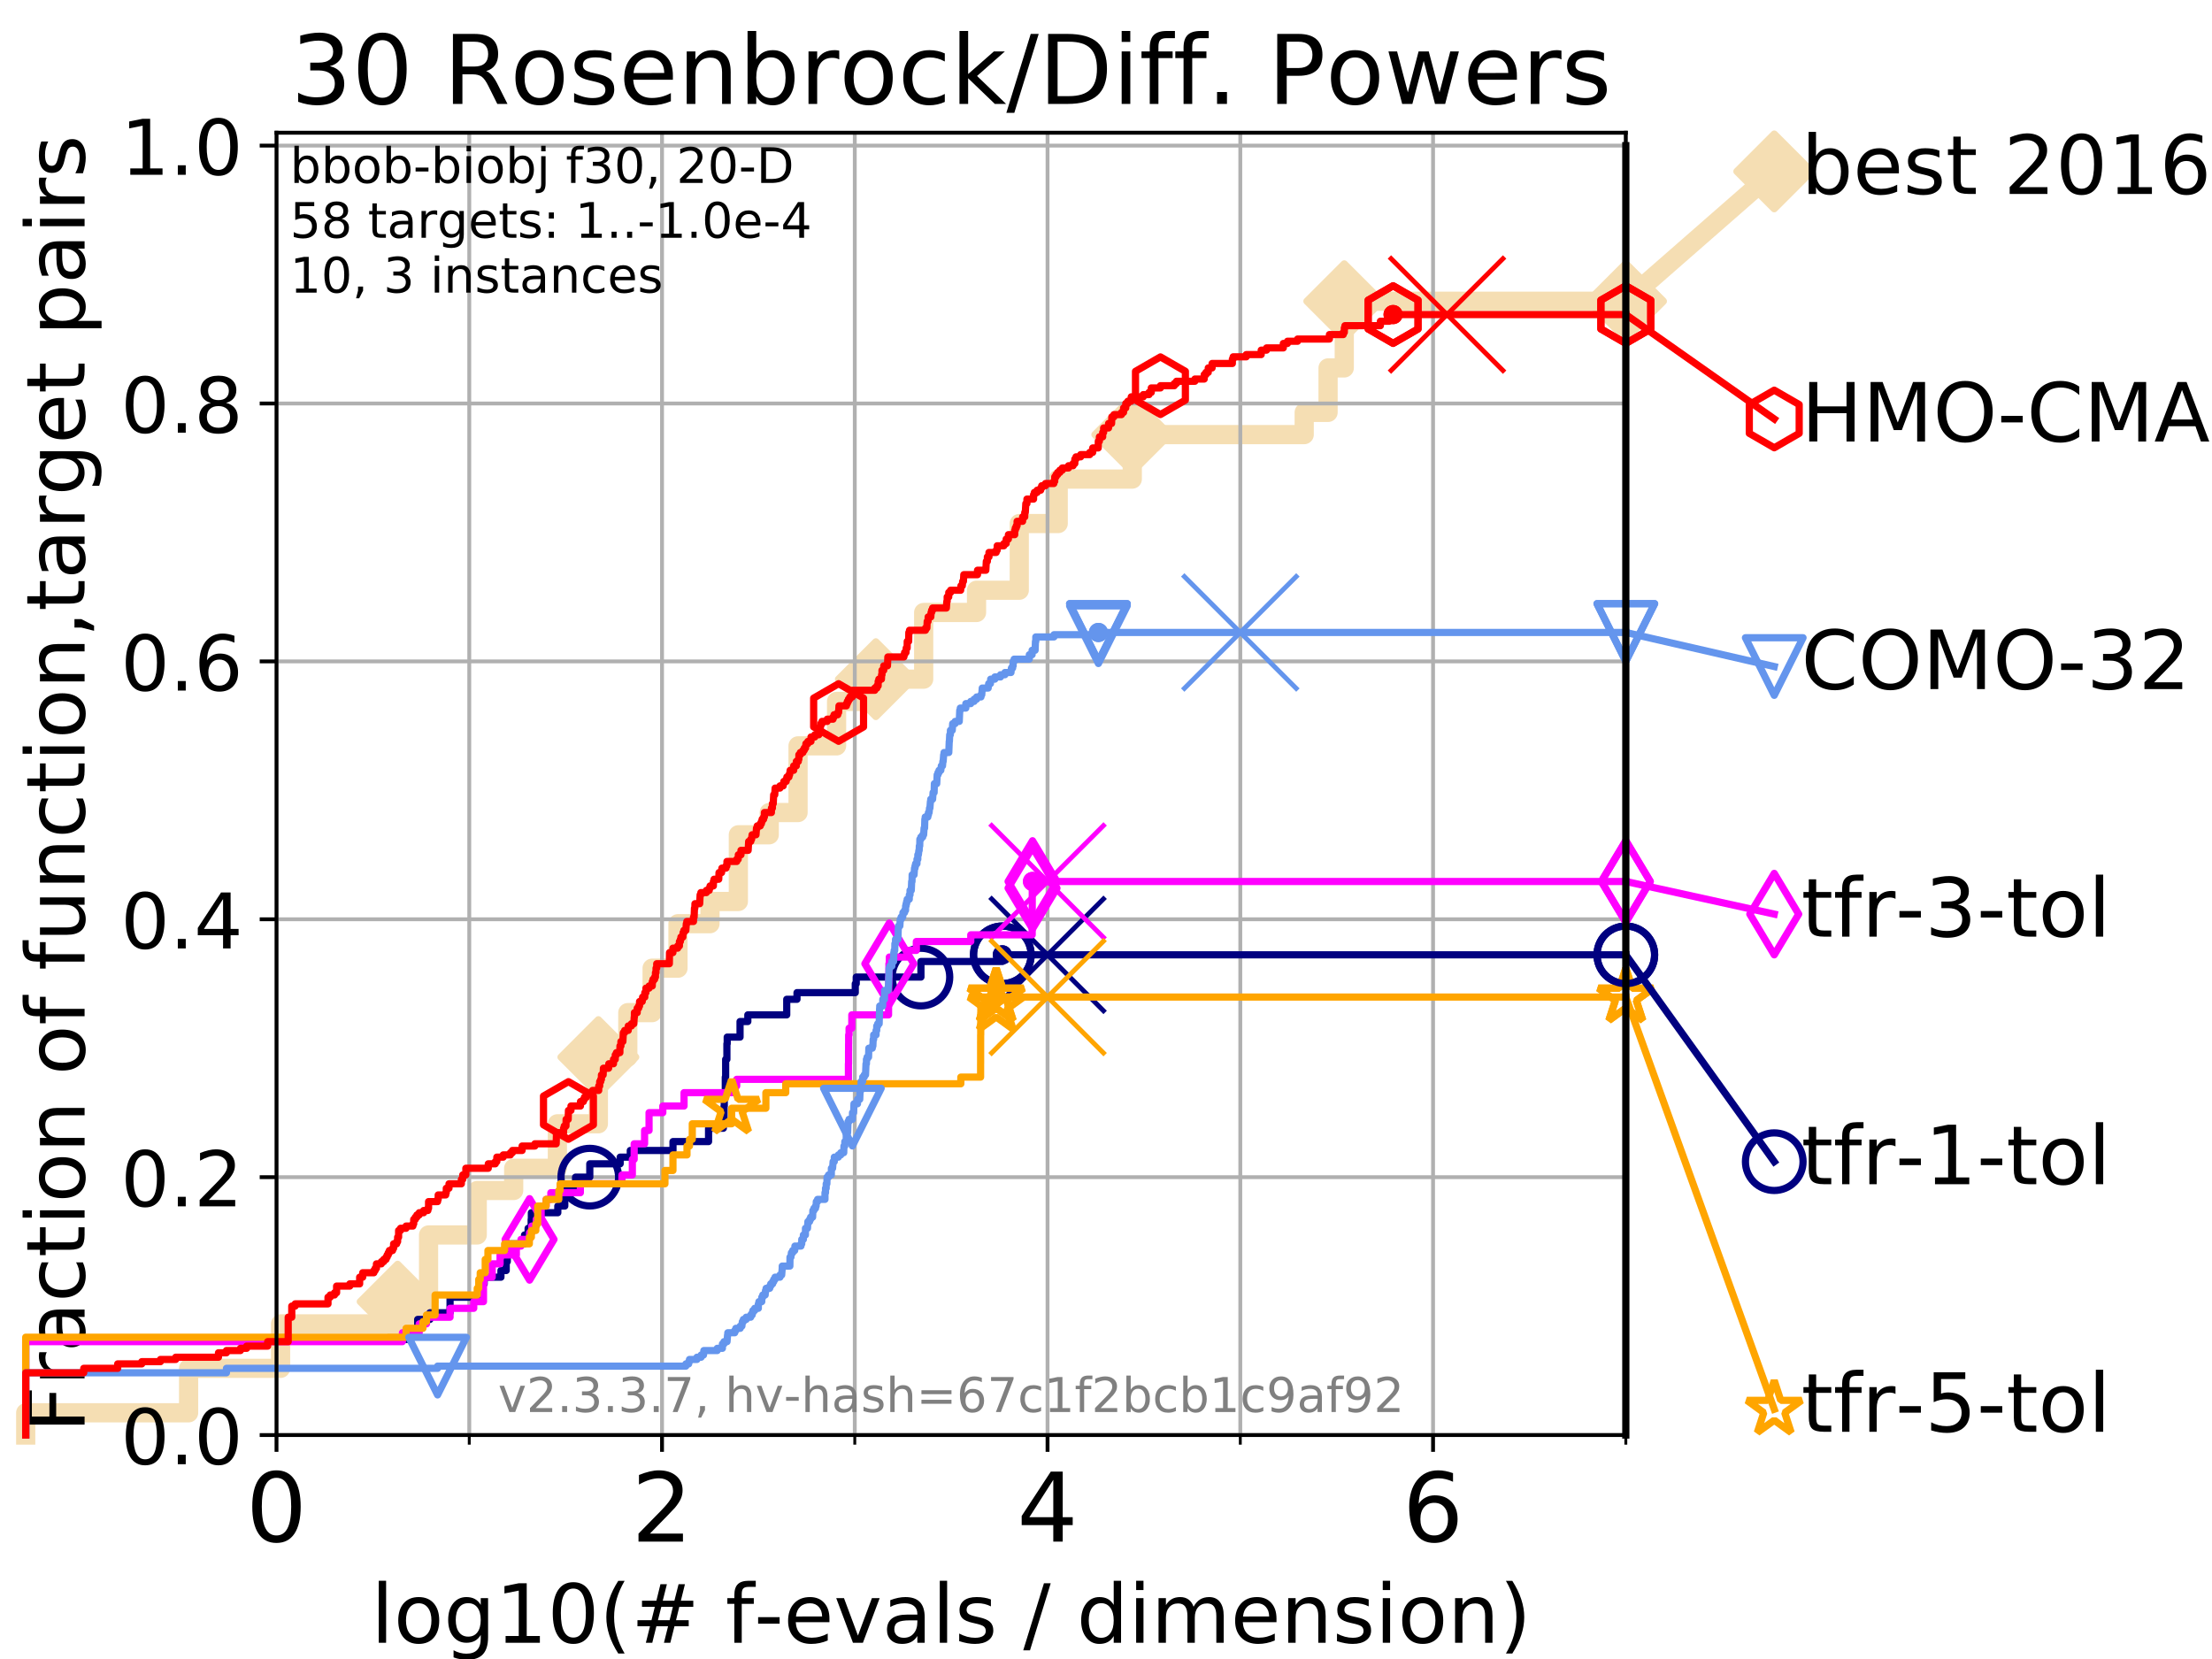 <?xml version="1.0" encoding="utf-8" standalone="no"?>
<!DOCTYPE svg PUBLIC "-//W3C//DTD SVG 1.1//EN"
  "http://www.w3.org/Graphics/SVG/1.1/DTD/svg11.dtd">
<!-- Created with matplotlib (https://matplotlib.org/) -->
<svg height="345.6pt" version="1.1" viewBox="0 0 460.8 345.6" width="460.8pt" xmlns="http://www.w3.org/2000/svg" xmlns:xlink="http://www.w3.org/1999/xlink">
 <defs>
  <style type="text/css">
*{stroke-linecap:butt;stroke-linejoin:round;}
  </style>
 </defs>
 <g id="figure_1">
  <g id="patch_1">
   <path d="M 0 345.6 
L 460.8 345.6 
L 460.8 0 
L 0 0 
z
" style="fill:#ffffff;"/>
  </g>
  <g id="axes_1">
   <g id="patch_2">
    <path d="M 57.6 298.944 
L 338.688 298.944 
L 338.688 27.648 
L 57.6 27.648 
z
" style="fill:#ffffff;"/>
   </g>
   <g id="line2d_1">
    <path d="M 5.357 298.944 
L 5.357 294.313 
L 39.292 294.313 
L 39.292 285.05 
L 58.451 285.05 
L 58.451 275.788 
L 82.833 275.788 
L 82.833 271.157 
L 89.278 271.157 
L 89.278 257.263 
L 99.418 257.263 
L 99.418 248.001 
L 107.009 248.001 
L 107.009 243.37 
L 116.111 243.37 
L 116.111 234.107 
L 124.651 234.107 
L 124.651 220.214 
L 130.783 220.214 
L 130.783 210.951 
L 135.849 210.951 
L 135.849 201.689 
L 141.235 201.689 
L 141.235 192.426 
L 147.903 192.426 
L 147.903 187.795 
L 153.813 187.795 
L 153.813 173.901 
L 160.247 173.901 
L 160.247 169.27 
L 166.248 169.27 
L 166.248 155.377 
L 174.274 155.377 
L 174.274 146.114 
L 182.457 146.114 
L 182.457 141.483 
L 192.418 141.483 
L 192.418 127.589 
L 203.431 127.589 
L 203.431 122.958 
L 212.332 122.958 
L 212.332 109.065 
L 220.444 109.065 
L 220.444 99.802 
L 235.874 99.802 
L 235.874 90.54 
L 271.69 90.54 
L 271.69 85.909 
L 276.662 85.909 
L 276.662 76.646 
L 280.035 76.646 
L 280.035 62.753 
L 338.688 62.753 
" style="fill:none;stroke:#f5deb3;stroke-linecap:square;stroke-width:4;"/>
   </g>
   <g id="line2d_2">
    <defs>
     <path d="M 0 7.778 
L 7.778 0 
L 0 -7.778 
L -7.778 0 
z
" id="m7e4402d4ba" style="stroke:#f5deb3;stroke-linejoin:miter;stroke-width:1.5;"/>
    </defs>
    <g>
     <use style="fill:#f5deb3;stroke:#f5deb3;stroke-linejoin:miter;stroke-width:1.5;" x="82.833" xlink:href="#m7e4402d4ba" y="271.157"/>
     <use style="fill:#f5deb3;stroke:#f5deb3;stroke-linejoin:miter;stroke-width:1.5;" x="124.651" xlink:href="#m7e4402d4ba" y="220.214"/>
     <use style="fill:#f5deb3;stroke:#f5deb3;stroke-linejoin:miter;stroke-width:1.5;" x="182.457" xlink:href="#m7e4402d4ba" y="141.483"/>
     <use style="fill:#f5deb3;stroke:#f5deb3;stroke-linejoin:miter;stroke-width:1.5;" x="235.874" xlink:href="#m7e4402d4ba" y="90.54"/>
     <use style="fill:#f5deb3;stroke:#f5deb3;stroke-linejoin:miter;stroke-width:1.5;" x="280.035" xlink:href="#m7e4402d4ba" y="62.753"/>
     <use style="fill:#f5deb3;stroke:#f5deb3;stroke-linejoin:miter;stroke-width:1.5;" x="338.688" xlink:href="#m7e4402d4ba" y="62.753"/>
    </g>
   </g>
   <g id="line2d_3">
    <path style="fill:none;stroke:#f5deb3;stroke-linecap:square;stroke-width:4;"/>
    <g/>
   </g>
   <g id="line2d_4">
    <path d="M 338.688 62.753 
L 369.608 35.706 
" style="fill:none;stroke:#f5deb3;stroke-linecap:square;stroke-width:4;"/>
    <g>
     <use style="fill:#f5deb3;stroke:#f5deb3;stroke-linejoin:miter;stroke-width:1.5;" x="338.688" xlink:href="#m7e4402d4ba" y="62.753"/>
     <use style="fill:#f5deb3;stroke:#f5deb3;stroke-linejoin:miter;stroke-width:1.5;" x="369.608" xlink:href="#m7e4402d4ba" y="35.706"/>
    </g>
   </g>
   <g id="matplotlib.axis_1">
    <g id="xtick_1">
     <g id="line2d_5">
      <path clip-path="url(#p08cf367180)" d="M 57.6 298.944 
L 57.6 27.648 
" style="fill:none;stroke:#b0b0b0;stroke-linecap:square;stroke-width:0.8;"/>
     </g>
     <g id="line2d_6">
      <defs>
       <path d="M 0 0 
L 0 3.5 
" id="m44cb1c87a0" style="stroke:#000000;stroke-width:0.8;"/>
      </defs>
      <g>
       <use style="stroke:#000000;stroke-width:0.8;" x="57.6" xlink:href="#m44cb1c87a0" y="298.944"/>
      </g>
     </g>
     <g id="text_1">
      <!-- 0 -->
      <defs>
       <path d="M 31.781 66.406 
Q 24.172 66.406 20.328 58.906 
Q 16.5 51.422 16.5 36.375 
Q 16.5 21.391 20.328 13.891 
Q 24.172 6.391 31.781 6.391 
Q 39.453 6.391 43.281 13.891 
Q 47.125 21.391 47.125 36.375 
Q 47.125 51.422 43.281 58.906 
Q 39.453 66.406 31.781 66.406 
z
M 31.781 74.219 
Q 44.047 74.219 50.516 64.516 
Q 56.984 54.828 56.984 36.375 
Q 56.984 17.969 50.516 8.266 
Q 44.047 -1.422 31.781 -1.422 
Q 19.531 -1.422 13.062 8.266 
Q 6.594 17.969 6.594 36.375 
Q 6.594 54.828 13.062 64.516 
Q 19.531 74.219 31.781 74.219 
z
" id="DejaVuSans-48"/>
      </defs>
      <g transform="translate(51.237 321.141)scale(0.2 -0.2)">
       <use xlink:href="#DejaVuSans-48"/>
      </g>
     </g>
    </g>
    <g id="xtick_2">
     <g id="line2d_7">
      <path clip-path="url(#p08cf367180)" d="M 137.911 298.944 
L 137.911 27.648 
" style="fill:none;stroke:#b0b0b0;stroke-linecap:square;stroke-width:0.8;"/>
     </g>
     <g id="line2d_8">
      <g>
       <use style="stroke:#000000;stroke-width:0.8;" x="137.911" xlink:href="#m44cb1c87a0" y="298.944"/>
      </g>
     </g>
     <g id="text_2">
      <!-- 2 -->
      <defs>
       <path d="M 19.188 8.297 
L 53.609 8.297 
L 53.609 0 
L 7.328 0 
L 7.328 8.297 
Q 12.938 14.109 22.625 23.891 
Q 32.328 33.688 34.812 36.531 
Q 39.547 41.844 41.422 45.531 
Q 43.312 49.219 43.312 52.781 
Q 43.312 58.594 39.234 62.25 
Q 35.156 65.922 28.609 65.922 
Q 23.969 65.922 18.812 64.312 
Q 13.672 62.703 7.812 59.422 
L 7.812 69.391 
Q 13.766 71.781 18.938 73 
Q 24.125 74.219 28.422 74.219 
Q 39.75 74.219 46.484 68.547 
Q 53.219 62.891 53.219 53.422 
Q 53.219 48.922 51.531 44.891 
Q 49.859 40.875 45.406 35.406 
Q 44.188 33.984 37.641 27.219 
Q 31.109 20.453 19.188 8.297 
z
" id="DejaVuSans-50"/>
      </defs>
      <g transform="translate(131.548 321.141)scale(0.2 -0.2)">
       <use xlink:href="#DejaVuSans-50"/>
      </g>
     </g>
    </g>
    <g id="xtick_3">
     <g id="line2d_9">
      <path clip-path="url(#p08cf367180)" d="M 218.222 298.944 
L 218.222 27.648 
" style="fill:none;stroke:#b0b0b0;stroke-linecap:square;stroke-width:0.8;"/>
     </g>
     <g id="line2d_10">
      <g>
       <use style="stroke:#000000;stroke-width:0.8;" x="218.222" xlink:href="#m44cb1c87a0" y="298.944"/>
      </g>
     </g>
     <g id="text_3">
      <!-- 4 -->
      <defs>
       <path d="M 37.797 64.312 
L 12.891 25.391 
L 37.797 25.391 
z
M 35.203 72.906 
L 47.609 72.906 
L 47.609 25.391 
L 58.016 25.391 
L 58.016 17.188 
L 47.609 17.188 
L 47.609 0 
L 37.797 0 
L 37.797 17.188 
L 4.891 17.188 
L 4.891 26.703 
z
" id="DejaVuSans-52"/>
      </defs>
      <g transform="translate(211.859 321.141)scale(0.2 -0.2)">
       <use xlink:href="#DejaVuSans-52"/>
      </g>
     </g>
    </g>
    <g id="xtick_4">
     <g id="line2d_11">
      <path clip-path="url(#p08cf367180)" d="M 298.533 298.944 
L 298.533 27.648 
" style="fill:none;stroke:#b0b0b0;stroke-linecap:square;stroke-width:0.8;"/>
     </g>
     <g id="line2d_12">
      <g>
       <use style="stroke:#000000;stroke-width:0.8;" x="298.533" xlink:href="#m44cb1c87a0" y="298.944"/>
      </g>
     </g>
     <g id="text_4">
      <!-- 6 -->
      <defs>
       <path d="M 33.016 40.375 
Q 26.375 40.375 22.484 35.828 
Q 18.609 31.297 18.609 23.391 
Q 18.609 15.531 22.484 10.953 
Q 26.375 6.391 33.016 6.391 
Q 39.656 6.391 43.531 10.953 
Q 47.406 15.531 47.406 23.391 
Q 47.406 31.297 43.531 35.828 
Q 39.656 40.375 33.016 40.375 
z
M 52.594 71.297 
L 52.594 62.312 
Q 48.875 64.062 45.094 64.984 
Q 41.312 65.922 37.594 65.922 
Q 27.828 65.922 22.672 59.328 
Q 17.531 52.734 16.797 39.406 
Q 19.672 43.656 24.016 45.922 
Q 28.375 48.188 33.594 48.188 
Q 44.578 48.188 50.953 41.516 
Q 57.328 34.859 57.328 23.391 
Q 57.328 12.156 50.688 5.359 
Q 44.047 -1.422 33.016 -1.422 
Q 20.359 -1.422 13.672 8.266 
Q 6.984 17.969 6.984 36.375 
Q 6.984 53.656 15.188 63.938 
Q 23.391 74.219 37.203 74.219 
Q 40.922 74.219 44.703 73.484 
Q 48.484 72.75 52.594 71.297 
z
" id="DejaVuSans-54"/>
      </defs>
      <g transform="translate(292.17 321.141)scale(0.2 -0.2)">
       <use xlink:href="#DejaVuSans-54"/>
      </g>
     </g>
    </g>
    <g id="xtick_5">
     <g id="line2d_13">
      <path clip-path="url(#p08cf367180)" d="M 97.755 298.944 
L 97.755 27.648 
" style="fill:none;stroke:#b0b0b0;stroke-linecap:square;stroke-width:0.8;"/>
     </g>
     <g id="line2d_14">
      <defs>
       <path d="M 0 0 
L 0 2 
" id="m443c807a40" style="stroke:#000000;stroke-width:0.6;"/>
      </defs>
      <g>
       <use style="stroke:#000000;stroke-width:0.6;" x="97.755" xlink:href="#m443c807a40" y="298.944"/>
      </g>
     </g>
    </g>
    <g id="xtick_6">
     <g id="line2d_15">
      <path clip-path="url(#p08cf367180)" d="M 178.066 298.944 
L 178.066 27.648 
" style="fill:none;stroke:#b0b0b0;stroke-linecap:square;stroke-width:0.8;"/>
     </g>
     <g id="line2d_16">
      <g>
       <use style="stroke:#000000;stroke-width:0.6;" x="178.066" xlink:href="#m443c807a40" y="298.944"/>
      </g>
     </g>
    </g>
    <g id="xtick_7">
     <g id="line2d_17">
      <path clip-path="url(#p08cf367180)" d="M 258.377 298.944 
L 258.377 27.648 
" style="fill:none;stroke:#b0b0b0;stroke-linecap:square;stroke-width:0.8;"/>
     </g>
     <g id="line2d_18">
      <g>
       <use style="stroke:#000000;stroke-width:0.6;" x="258.377" xlink:href="#m443c807a40" y="298.944"/>
      </g>
     </g>
    </g>
    <g id="xtick_8">
     <g id="line2d_19">
      <path clip-path="url(#p08cf367180)" d="M 338.688 298.944 
L 338.688 27.648 
" style="fill:none;stroke:#b0b0b0;stroke-linecap:square;stroke-width:0.8;"/>
     </g>
     <g id="line2d_20">
      <g>
       <use style="stroke:#000000;stroke-width:0.6;" x="338.688" xlink:href="#m443c807a40" y="298.944"/>
      </g>
     </g>
    </g>
    <g id="text_5">
     <!-- log10(# f-evals / dimension) -->
     <defs>
      <path d="M 9.422 75.984 
L 18.406 75.984 
L 18.406 0 
L 9.422 0 
z
" id="DejaVuSans-108"/>
      <path d="M 30.609 48.391 
Q 23.391 48.391 19.188 42.75 
Q 14.984 37.109 14.984 27.297 
Q 14.984 17.484 19.156 11.844 
Q 23.344 6.203 30.609 6.203 
Q 37.797 6.203 41.984 11.859 
Q 46.188 17.531 46.188 27.297 
Q 46.188 37.016 41.984 42.703 
Q 37.797 48.391 30.609 48.391 
z
M 30.609 56 
Q 42.328 56 49.016 48.375 
Q 55.719 40.766 55.719 27.297 
Q 55.719 13.875 49.016 6.219 
Q 42.328 -1.422 30.609 -1.422 
Q 18.844 -1.422 12.172 6.219 
Q 5.516 13.875 5.516 27.297 
Q 5.516 40.766 12.172 48.375 
Q 18.844 56 30.609 56 
z
" id="DejaVuSans-111"/>
      <path d="M 45.406 27.984 
Q 45.406 37.75 41.375 43.109 
Q 37.359 48.484 30.078 48.484 
Q 22.859 48.484 18.828 43.109 
Q 14.797 37.75 14.797 27.984 
Q 14.797 18.266 18.828 12.891 
Q 22.859 7.516 30.078 7.516 
Q 37.359 7.516 41.375 12.891 
Q 45.406 18.266 45.406 27.984 
z
M 54.391 6.781 
Q 54.391 -7.172 48.188 -13.984 
Q 42 -20.797 29.203 -20.797 
Q 24.469 -20.797 20.266 -20.094 
Q 16.062 -19.391 12.109 -17.922 
L 12.109 -9.188 
Q 16.062 -11.328 19.922 -12.344 
Q 23.781 -13.375 27.781 -13.375 
Q 36.625 -13.375 41.016 -8.766 
Q 45.406 -4.156 45.406 5.172 
L 45.406 9.625 
Q 42.625 4.781 38.281 2.391 
Q 33.938 0 27.875 0 
Q 17.828 0 11.672 7.656 
Q 5.516 15.328 5.516 27.984 
Q 5.516 40.672 11.672 48.328 
Q 17.828 56 27.875 56 
Q 33.938 56 38.281 53.609 
Q 42.625 51.219 45.406 46.391 
L 45.406 54.688 
L 54.391 54.688 
z
" id="DejaVuSans-103"/>
      <path d="M 12.406 8.297 
L 28.516 8.297 
L 28.516 63.922 
L 10.984 60.406 
L 10.984 69.391 
L 28.422 72.906 
L 38.281 72.906 
L 38.281 8.297 
L 54.391 8.297 
L 54.391 0 
L 12.406 0 
z
" id="DejaVuSans-49"/>
      <path d="M 31 75.875 
Q 24.469 64.656 21.281 53.656 
Q 18.109 42.672 18.109 31.391 
Q 18.109 20.125 21.312 9.062 
Q 24.516 -2 31 -13.188 
L 23.188 -13.188 
Q 15.875 -1.703 12.234 9.375 
Q 8.594 20.453 8.594 31.391 
Q 8.594 42.281 12.203 53.312 
Q 15.828 64.359 23.188 75.875 
z
" id="DejaVuSans-40"/>
      <path d="M 51.125 44 
L 36.922 44 
L 32.812 27.688 
L 47.125 27.688 
z
M 43.797 71.781 
L 38.719 51.516 
L 52.984 51.516 
L 58.109 71.781 
L 65.922 71.781 
L 60.891 51.516 
L 76.125 51.516 
L 76.125 44 
L 58.984 44 
L 54.984 27.688 
L 70.516 27.688 
L 70.516 20.219 
L 53.078 20.219 
L 48 0 
L 40.188 0 
L 45.219 20.219 
L 30.906 20.219 
L 25.875 0 
L 18.016 0 
L 23.094 20.219 
L 7.719 20.219 
L 7.719 27.688 
L 24.906 27.688 
L 29 44 
L 13.281 44 
L 13.281 51.516 
L 30.906 51.516 
L 35.891 71.781 
z
" id="DejaVuSans-35"/>
      <path id="DejaVuSans-32"/>
      <path d="M 37.109 75.984 
L 37.109 68.5 
L 28.516 68.5 
Q 23.688 68.5 21.797 66.547 
Q 19.922 64.594 19.922 59.516 
L 19.922 54.688 
L 34.719 54.688 
L 34.719 47.703 
L 19.922 47.703 
L 19.922 0 
L 10.891 0 
L 10.891 47.703 
L 2.297 47.703 
L 2.297 54.688 
L 10.891 54.688 
L 10.891 58.5 
Q 10.891 67.625 15.141 71.797 
Q 19.391 75.984 28.609 75.984 
z
" id="DejaVuSans-102"/>
      <path d="M 4.891 31.391 
L 31.203 31.391 
L 31.203 23.391 
L 4.891 23.391 
z
" id="DejaVuSans-45"/>
      <path d="M 56.203 29.594 
L 56.203 25.203 
L 14.891 25.203 
Q 15.484 15.922 20.484 11.062 
Q 25.484 6.203 34.422 6.203 
Q 39.594 6.203 44.453 7.469 
Q 49.312 8.734 54.109 11.281 
L 54.109 2.781 
Q 49.266 0.734 44.188 -0.344 
Q 39.109 -1.422 33.891 -1.422 
Q 20.797 -1.422 13.156 6.188 
Q 5.516 13.812 5.516 26.812 
Q 5.516 40.234 12.766 48.109 
Q 20.016 56 32.328 56 
Q 43.359 56 49.781 48.891 
Q 56.203 41.797 56.203 29.594 
z
M 47.219 32.234 
Q 47.125 39.594 43.094 43.984 
Q 39.062 48.391 32.422 48.391 
Q 24.906 48.391 20.391 44.141 
Q 15.875 39.891 15.188 32.172 
z
" id="DejaVuSans-101"/>
      <path d="M 2.984 54.688 
L 12.5 54.688 
L 29.594 8.797 
L 46.688 54.688 
L 56.203 54.688 
L 35.688 0 
L 23.484 0 
z
" id="DejaVuSans-118"/>
      <path d="M 34.281 27.484 
Q 23.391 27.484 19.188 25 
Q 14.984 22.516 14.984 16.5 
Q 14.984 11.719 18.141 8.906 
Q 21.297 6.109 26.703 6.109 
Q 34.188 6.109 38.703 11.406 
Q 43.219 16.703 43.219 25.484 
L 43.219 27.484 
z
M 52.203 31.203 
L 52.203 0 
L 43.219 0 
L 43.219 8.297 
Q 40.141 3.328 35.547 0.953 
Q 30.953 -1.422 24.312 -1.422 
Q 15.922 -1.422 10.953 3.297 
Q 6 8.016 6 15.922 
Q 6 25.141 12.172 29.828 
Q 18.359 34.516 30.609 34.516 
L 43.219 34.516 
L 43.219 35.406 
Q 43.219 41.609 39.141 45 
Q 35.062 48.391 27.688 48.391 
Q 23 48.391 18.547 47.266 
Q 14.109 46.141 10.016 43.891 
L 10.016 52.203 
Q 14.938 54.109 19.578 55.047 
Q 24.219 56 28.609 56 
Q 40.484 56 46.344 49.844 
Q 52.203 43.703 52.203 31.203 
z
" id="DejaVuSans-97"/>
      <path d="M 44.281 53.078 
L 44.281 44.578 
Q 40.484 46.531 36.375 47.5 
Q 32.281 48.484 27.875 48.484 
Q 21.188 48.484 17.844 46.438 
Q 14.5 44.391 14.5 40.281 
Q 14.5 37.156 16.891 35.375 
Q 19.281 33.594 26.516 31.984 
L 29.594 31.297 
Q 39.156 29.25 43.188 25.516 
Q 47.219 21.781 47.219 15.094 
Q 47.219 7.469 41.188 3.016 
Q 35.156 -1.422 24.609 -1.422 
Q 20.219 -1.422 15.453 -0.562 
Q 10.688 0.297 5.422 2 
L 5.422 11.281 
Q 10.406 8.688 15.234 7.391 
Q 20.062 6.109 24.812 6.109 
Q 31.156 6.109 34.562 8.281 
Q 37.984 10.453 37.984 14.406 
Q 37.984 18.062 35.516 20.016 
Q 33.062 21.969 24.703 23.781 
L 21.578 24.516 
Q 13.234 26.266 9.516 29.906 
Q 5.812 33.547 5.812 39.891 
Q 5.812 47.609 11.281 51.797 
Q 16.75 56 26.812 56 
Q 31.781 56 36.172 55.266 
Q 40.578 54.547 44.281 53.078 
z
" id="DejaVuSans-115"/>
      <path d="M 25.391 72.906 
L 33.688 72.906 
L 8.297 -9.281 
L 0 -9.281 
z
" id="DejaVuSans-47"/>
      <path d="M 45.406 46.391 
L 45.406 75.984 
L 54.391 75.984 
L 54.391 0 
L 45.406 0 
L 45.406 8.203 
Q 42.578 3.328 38.25 0.953 
Q 33.938 -1.422 27.875 -1.422 
Q 17.969 -1.422 11.734 6.484 
Q 5.516 14.406 5.516 27.297 
Q 5.516 40.188 11.734 48.094 
Q 17.969 56 27.875 56 
Q 33.938 56 38.25 53.625 
Q 42.578 51.266 45.406 46.391 
z
M 14.797 27.297 
Q 14.797 17.391 18.875 11.75 
Q 22.953 6.109 30.078 6.109 
Q 37.203 6.109 41.297 11.75 
Q 45.406 17.391 45.406 27.297 
Q 45.406 37.203 41.297 42.844 
Q 37.203 48.484 30.078 48.484 
Q 22.953 48.484 18.875 42.844 
Q 14.797 37.203 14.797 27.297 
z
" id="DejaVuSans-100"/>
      <path d="M 9.422 54.688 
L 18.406 54.688 
L 18.406 0 
L 9.422 0 
z
M 9.422 75.984 
L 18.406 75.984 
L 18.406 64.594 
L 9.422 64.594 
z
" id="DejaVuSans-105"/>
      <path d="M 52 44.188 
Q 55.375 50.25 60.062 53.125 
Q 64.75 56 71.094 56 
Q 79.641 56 84.281 50.016 
Q 88.922 44.047 88.922 33.016 
L 88.922 0 
L 79.891 0 
L 79.891 32.719 
Q 79.891 40.578 77.094 44.375 
Q 74.312 48.188 68.609 48.188 
Q 61.625 48.188 57.562 43.547 
Q 53.516 38.922 53.516 30.906 
L 53.516 0 
L 44.484 0 
L 44.484 32.719 
Q 44.484 40.625 41.703 44.406 
Q 38.922 48.188 33.109 48.188 
Q 26.219 48.188 22.156 43.531 
Q 18.109 38.875 18.109 30.906 
L 18.109 0 
L 9.078 0 
L 9.078 54.688 
L 18.109 54.688 
L 18.109 46.188 
Q 21.188 51.219 25.484 53.609 
Q 29.781 56 35.688 56 
Q 41.656 56 45.828 52.969 
Q 50 49.953 52 44.188 
z
" id="DejaVuSans-109"/>
      <path d="M 54.891 33.016 
L 54.891 0 
L 45.906 0 
L 45.906 32.719 
Q 45.906 40.484 42.875 44.328 
Q 39.844 48.188 33.797 48.188 
Q 26.516 48.188 22.312 43.547 
Q 18.109 38.922 18.109 30.906 
L 18.109 0 
L 9.078 0 
L 9.078 54.688 
L 18.109 54.688 
L 18.109 46.188 
Q 21.344 51.125 25.703 53.562 
Q 30.078 56 35.797 56 
Q 45.219 56 50.047 50.172 
Q 54.891 44.344 54.891 33.016 
z
" id="DejaVuSans-110"/>
      <path d="M 8.016 75.875 
L 15.828 75.875 
Q 23.141 64.359 26.781 53.312 
Q 30.422 42.281 30.422 31.391 
Q 30.422 20.453 26.781 9.375 
Q 23.141 -1.703 15.828 -13.188 
L 8.016 -13.188 
Q 14.5 -2 17.703 9.062 
Q 20.906 20.125 20.906 31.391 
Q 20.906 42.672 17.703 53.656 
Q 14.5 64.656 8.016 75.875 
z
" id="DejaVuSans-41"/>
     </defs>
     <g transform="translate(77.303 342.218)scale(0.17 -0.17)">
      <use xlink:href="#DejaVuSans-108"/>
      <use x="27.783" xlink:href="#DejaVuSans-111"/>
      <use x="88.965" xlink:href="#DejaVuSans-103"/>
      <use x="152.441" xlink:href="#DejaVuSans-49"/>
      <use x="216.064" xlink:href="#DejaVuSans-48"/>
      <use x="279.688" xlink:href="#DejaVuSans-40"/>
      <use x="318.701" xlink:href="#DejaVuSans-35"/>
      <use x="402.49" xlink:href="#DejaVuSans-32"/>
      <use x="434.277" xlink:href="#DejaVuSans-102"/>
      <use x="469.404" xlink:href="#DejaVuSans-45"/>
      <use x="505.488" xlink:href="#DejaVuSans-101"/>
      <use x="567.012" xlink:href="#DejaVuSans-118"/>
      <use x="626.191" xlink:href="#DejaVuSans-97"/>
      <use x="687.471" xlink:href="#DejaVuSans-108"/>
      <use x="715.254" xlink:href="#DejaVuSans-115"/>
      <use x="767.354" xlink:href="#DejaVuSans-32"/>
      <use x="799.141" xlink:href="#DejaVuSans-47"/>
      <use x="832.832" xlink:href="#DejaVuSans-32"/>
      <use x="864.619" xlink:href="#DejaVuSans-100"/>
      <use x="928.096" xlink:href="#DejaVuSans-105"/>
      <use x="955.879" xlink:href="#DejaVuSans-109"/>
      <use x="1053.291" xlink:href="#DejaVuSans-101"/>
      <use x="1114.814" xlink:href="#DejaVuSans-110"/>
      <use x="1178.193" xlink:href="#DejaVuSans-115"/>
      <use x="1230.293" xlink:href="#DejaVuSans-105"/>
      <use x="1258.076" xlink:href="#DejaVuSans-111"/>
      <use x="1319.258" xlink:href="#DejaVuSans-110"/>
      <use x="1382.637" xlink:href="#DejaVuSans-41"/>
     </g>
    </g>
   </g>
   <g id="matplotlib.axis_2">
    <g id="ytick_1">
     <g id="line2d_21">
      <path clip-path="url(#p08cf367180)" d="M 57.6 298.944 
L 338.688 298.944 
" style="fill:none;stroke:#b0b0b0;stroke-linecap:square;stroke-width:0.8;"/>
     </g>
     <g id="line2d_22">
      <defs>
       <path d="M 0 0 
L -3.5 0 
" id="m655f16ba07" style="stroke:#000000;stroke-width:0.8;"/>
      </defs>
      <g>
       <use style="stroke:#000000;stroke-width:0.8;" x="57.6" xlink:href="#m655f16ba07" y="298.944"/>
      </g>
     </g>
     <g id="text_6">
      <!-- 0.0 -->
      <defs>
       <path d="M 10.688 12.406 
L 21 12.406 
L 21 0 
L 10.688 0 
z
" id="DejaVuSans-46"/>
      </defs>
      <g transform="translate(25.155 305.023)scale(0.16 -0.16)">
       <use xlink:href="#DejaVuSans-48"/>
       <use x="63.623" xlink:href="#DejaVuSans-46"/>
       <use x="95.41" xlink:href="#DejaVuSans-48"/>
      </g>
     </g>
    </g>
    <g id="ytick_2">
     <g id="line2d_23">
      <path clip-path="url(#p08cf367180)" d="M 57.6 245.222 
L 338.688 245.222 
" style="fill:none;stroke:#b0b0b0;stroke-linecap:square;stroke-width:0.8;"/>
     </g>
     <g id="line2d_24">
      <g>
       <use style="stroke:#000000;stroke-width:0.8;" x="57.6" xlink:href="#m655f16ba07" y="245.222"/>
      </g>
     </g>
     <g id="text_7">
      <!-- 0.2 -->
      <g transform="translate(25.155 251.301)scale(0.16 -0.16)">
       <use xlink:href="#DejaVuSans-48"/>
       <use x="63.623" xlink:href="#DejaVuSans-46"/>
       <use x="95.41" xlink:href="#DejaVuSans-50"/>
      </g>
     </g>
    </g>
    <g id="ytick_3">
     <g id="line2d_25">
      <path clip-path="url(#p08cf367180)" d="M 57.6 191.5 
L 338.688 191.5 
" style="fill:none;stroke:#b0b0b0;stroke-linecap:square;stroke-width:0.8;"/>
     </g>
     <g id="line2d_26">
      <g>
       <use style="stroke:#000000;stroke-width:0.8;" x="57.6" xlink:href="#m655f16ba07" y="191.5"/>
      </g>
     </g>
     <g id="text_8">
      <!-- 0.4 -->
      <g transform="translate(25.155 197.579)scale(0.16 -0.16)">
       <use xlink:href="#DejaVuSans-48"/>
       <use x="63.623" xlink:href="#DejaVuSans-46"/>
       <use x="95.41" xlink:href="#DejaVuSans-52"/>
      </g>
     </g>
    </g>
    <g id="ytick_4">
     <g id="line2d_27">
      <path clip-path="url(#p08cf367180)" d="M 57.6 137.778 
L 338.688 137.778 
" style="fill:none;stroke:#b0b0b0;stroke-linecap:square;stroke-width:0.8;"/>
     </g>
     <g id="line2d_28">
      <g>
       <use style="stroke:#000000;stroke-width:0.8;" x="57.6" xlink:href="#m655f16ba07" y="137.778"/>
      </g>
     </g>
     <g id="text_9">
      <!-- 0.6 -->
      <g transform="translate(25.155 143.857)scale(0.16 -0.16)">
       <use xlink:href="#DejaVuSans-48"/>
       <use x="63.623" xlink:href="#DejaVuSans-46"/>
       <use x="95.41" xlink:href="#DejaVuSans-54"/>
      </g>
     </g>
    </g>
    <g id="ytick_5">
     <g id="line2d_29">
      <path clip-path="url(#p08cf367180)" d="M 57.6 84.056 
L 338.688 84.056 
" style="fill:none;stroke:#b0b0b0;stroke-linecap:square;stroke-width:0.8;"/>
     </g>
     <g id="line2d_30">
      <g>
       <use style="stroke:#000000;stroke-width:0.8;" x="57.6" xlink:href="#m655f16ba07" y="84.056"/>
      </g>
     </g>
     <g id="text_10">
      <!-- 0.8 -->
      <defs>
       <path d="M 31.781 34.625 
Q 24.75 34.625 20.719 30.859 
Q 16.703 27.094 16.703 20.516 
Q 16.703 13.922 20.719 10.156 
Q 24.75 6.391 31.781 6.391 
Q 38.812 6.391 42.859 10.172 
Q 46.922 13.969 46.922 20.516 
Q 46.922 27.094 42.891 30.859 
Q 38.875 34.625 31.781 34.625 
z
M 21.922 38.812 
Q 15.578 40.375 12.031 44.719 
Q 8.5 49.078 8.5 55.328 
Q 8.5 64.062 14.719 69.141 
Q 20.953 74.219 31.781 74.219 
Q 42.672 74.219 48.875 69.141 
Q 55.078 64.062 55.078 55.328 
Q 55.078 49.078 51.531 44.719 
Q 48 40.375 41.703 38.812 
Q 48.828 37.156 52.797 32.312 
Q 56.781 27.484 56.781 20.516 
Q 56.781 9.906 50.312 4.234 
Q 43.844 -1.422 31.781 -1.422 
Q 19.734 -1.422 13.25 4.234 
Q 6.781 9.906 6.781 20.516 
Q 6.781 27.484 10.781 32.312 
Q 14.797 37.156 21.922 38.812 
z
M 18.312 54.391 
Q 18.312 48.734 21.844 45.562 
Q 25.391 42.391 31.781 42.391 
Q 38.141 42.391 41.719 45.562 
Q 45.312 48.734 45.312 54.391 
Q 45.312 60.062 41.719 63.234 
Q 38.141 66.406 31.781 66.406 
Q 25.391 66.406 21.844 63.234 
Q 18.312 60.062 18.312 54.391 
z
" id="DejaVuSans-56"/>
      </defs>
      <g transform="translate(25.155 90.135)scale(0.16 -0.16)">
       <use xlink:href="#DejaVuSans-48"/>
       <use x="63.623" xlink:href="#DejaVuSans-46"/>
       <use x="95.41" xlink:href="#DejaVuSans-56"/>
      </g>
     </g>
    </g>
    <g id="ytick_6">
     <g id="line2d_31">
      <path clip-path="url(#p08cf367180)" d="M 57.6 30.334 
L 338.688 30.334 
" style="fill:none;stroke:#b0b0b0;stroke-linecap:square;stroke-width:0.8;"/>
     </g>
     <g id="line2d_32">
      <g>
       <use style="stroke:#000000;stroke-width:0.8;" x="57.6" xlink:href="#m655f16ba07" y="30.334"/>
      </g>
     </g>
     <g id="text_11">
      <!-- 1.0 -->
      <g transform="translate(25.155 36.413)scale(0.16 -0.16)">
       <use xlink:href="#DejaVuSans-49"/>
       <use x="63.623" xlink:href="#DejaVuSans-46"/>
       <use x="95.41" xlink:href="#DejaVuSans-48"/>
      </g>
     </g>
    </g>
    <g id="text_12">
     <!-- Fraction of function,target pairs -->
     <defs>
      <path d="M 9.812 72.906 
L 51.703 72.906 
L 51.703 64.594 
L 19.672 64.594 
L 19.672 43.109 
L 48.578 43.109 
L 48.578 34.812 
L 19.672 34.812 
L 19.672 0 
L 9.812 0 
z
" id="DejaVuSans-70"/>
      <path d="M 41.109 46.297 
Q 39.594 47.172 37.812 47.578 
Q 36.031 48 33.891 48 
Q 26.266 48 22.188 43.047 
Q 18.109 38.094 18.109 28.812 
L 18.109 0 
L 9.078 0 
L 9.078 54.688 
L 18.109 54.688 
L 18.109 46.188 
Q 20.953 51.172 25.484 53.578 
Q 30.031 56 36.531 56 
Q 37.453 56 38.578 55.875 
Q 39.703 55.766 41.062 55.516 
z
" id="DejaVuSans-114"/>
      <path d="M 48.781 52.594 
L 48.781 44.188 
Q 44.969 46.297 41.141 47.344 
Q 37.312 48.391 33.406 48.391 
Q 24.656 48.391 19.812 42.844 
Q 14.984 37.312 14.984 27.297 
Q 14.984 17.281 19.812 11.734 
Q 24.656 6.203 33.406 6.203 
Q 37.312 6.203 41.141 7.25 
Q 44.969 8.297 48.781 10.406 
L 48.781 2.094 
Q 45.016 0.344 40.984 -0.531 
Q 36.969 -1.422 32.422 -1.422 
Q 20.062 -1.422 12.781 6.344 
Q 5.516 14.109 5.516 27.297 
Q 5.516 40.672 12.859 48.328 
Q 20.219 56 33.016 56 
Q 37.156 56 41.109 55.141 
Q 45.062 54.297 48.781 52.594 
z
" id="DejaVuSans-99"/>
      <path d="M 18.312 70.219 
L 18.312 54.688 
L 36.812 54.688 
L 36.812 47.703 
L 18.312 47.703 
L 18.312 18.016 
Q 18.312 11.328 20.141 9.422 
Q 21.969 7.516 27.594 7.516 
L 36.812 7.516 
L 36.812 0 
L 27.594 0 
Q 17.188 0 13.234 3.875 
Q 9.281 7.766 9.281 18.016 
L 9.281 47.703 
L 2.688 47.703 
L 2.688 54.688 
L 9.281 54.688 
L 9.281 70.219 
z
" id="DejaVuSans-116"/>
      <path d="M 8.5 21.578 
L 8.5 54.688 
L 17.484 54.688 
L 17.484 21.922 
Q 17.484 14.156 20.5 10.266 
Q 23.531 6.391 29.594 6.391 
Q 36.859 6.391 41.078 11.031 
Q 45.312 15.672 45.312 23.688 
L 45.312 54.688 
L 54.297 54.688 
L 54.297 0 
L 45.312 0 
L 45.312 8.406 
Q 42.047 3.422 37.719 1 
Q 33.406 -1.422 27.688 -1.422 
Q 18.266 -1.422 13.375 4.438 
Q 8.5 10.297 8.5 21.578 
z
M 31.109 56 
z
" id="DejaVuSans-117"/>
      <path d="M 11.719 12.406 
L 22.016 12.406 
L 22.016 4 
L 14.016 -11.625 
L 7.719 -11.625 
L 11.719 4 
z
" id="DejaVuSans-44"/>
      <path d="M 18.109 8.203 
L 18.109 -20.797 
L 9.078 -20.797 
L 9.078 54.688 
L 18.109 54.688 
L 18.109 46.391 
Q 20.953 51.266 25.266 53.625 
Q 29.594 56 35.594 56 
Q 45.562 56 51.781 48.094 
Q 58.016 40.188 58.016 27.297 
Q 58.016 14.406 51.781 6.484 
Q 45.562 -1.422 35.594 -1.422 
Q 29.594 -1.422 25.266 0.953 
Q 20.953 3.328 18.109 8.203 
z
M 48.688 27.297 
Q 48.688 37.203 44.609 42.844 
Q 40.531 48.484 33.406 48.484 
Q 26.266 48.484 22.188 42.844 
Q 18.109 37.203 18.109 27.297 
Q 18.109 17.391 22.188 11.75 
Q 26.266 6.109 33.406 6.109 
Q 40.531 6.109 44.609 11.75 
Q 48.688 17.391 48.688 27.297 
z
" id="DejaVuSans-112"/>
     </defs>
     <g transform="translate(17.62 298.435)rotate(-90)scale(0.17 -0.17)">
      <use xlink:href="#DejaVuSans-70"/>
      <use x="57.41" xlink:href="#DejaVuSans-114"/>
      <use x="98.523" xlink:href="#DejaVuSans-97"/>
      <use x="159.803" xlink:href="#DejaVuSans-99"/>
      <use x="214.783" xlink:href="#DejaVuSans-116"/>
      <use x="253.992" xlink:href="#DejaVuSans-105"/>
      <use x="281.775" xlink:href="#DejaVuSans-111"/>
      <use x="342.957" xlink:href="#DejaVuSans-110"/>
      <use x="406.336" xlink:href="#DejaVuSans-32"/>
      <use x="438.123" xlink:href="#DejaVuSans-111"/>
      <use x="499.305" xlink:href="#DejaVuSans-102"/>
      <use x="534.51" xlink:href="#DejaVuSans-32"/>
      <use x="566.297" xlink:href="#DejaVuSans-102"/>
      <use x="601.502" xlink:href="#DejaVuSans-117"/>
      <use x="664.881" xlink:href="#DejaVuSans-110"/>
      <use x="728.26" xlink:href="#DejaVuSans-99"/>
      <use x="783.24" xlink:href="#DejaVuSans-116"/>
      <use x="822.449" xlink:href="#DejaVuSans-105"/>
      <use x="850.232" xlink:href="#DejaVuSans-111"/>
      <use x="911.414" xlink:href="#DejaVuSans-110"/>
      <use x="974.793" xlink:href="#DejaVuSans-44"/>
      <use x="1006.58" xlink:href="#DejaVuSans-116"/>
      <use x="1045.789" xlink:href="#DejaVuSans-97"/>
      <use x="1107.068" xlink:href="#DejaVuSans-114"/>
      <use x="1148.166" xlink:href="#DejaVuSans-103"/>
      <use x="1211.643" xlink:href="#DejaVuSans-101"/>
      <use x="1273.166" xlink:href="#DejaVuSans-116"/>
      <use x="1312.375" xlink:href="#DejaVuSans-32"/>
      <use x="1344.162" xlink:href="#DejaVuSans-112"/>
      <use x="1407.639" xlink:href="#DejaVuSans-97"/>
      <use x="1468.918" xlink:href="#DejaVuSans-105"/>
      <use x="1496.701" xlink:href="#DejaVuSans-114"/>
      <use x="1537.814" xlink:href="#DejaVuSans-115"/>
     </g>
    </g>
   </g>
   <g id="line2d_33">
    <defs>
     <path d="M 0 1.5 
C 0.398 1.5 0.779 1.342 1.061 1.061 
C 1.342 0.779 1.5 0.398 1.5 0 
C 1.5 -0.398 1.342 -0.779 1.061 -1.061 
C 0.779 -1.342 0.398 -1.5 0 -1.5 
C -0.398 -1.5 -0.779 -1.342 -1.061 -1.061 
C -1.342 -0.779 -1.5 -0.398 -1.5 0 
C -1.5 0.398 -1.342 0.779 -1.061 1.061 
C -0.779 1.342 -0.398 1.5 0 1.5 
z
" id="m1ecdee5a1a" style="stroke:#f5deb3;"/>
    </defs>
    <g>
     <use style="fill:#f5deb3;stroke:#f5deb3;" x="280.035" xlink:href="#m1ecdee5a1a" y="62.753"/>
     <use style="fill:#f5deb3;stroke:#f5deb3;" x="280.035" xlink:href="#m1ecdee5a1a" y="62.753"/>
    </g>
   </g>
   <g id="line2d_34">
    <defs>
     <path d="M 0 1.5 
C 0.398 1.5 0.779 1.342 1.061 1.061 
C 1.342 0.779 1.5 0.398 1.5 0 
C 1.5 -0.398 1.342 -0.779 1.061 -1.061 
C 0.779 -1.342 0.398 -1.5 0 -1.5 
C -0.398 -1.5 -0.779 -1.342 -1.061 -1.061 
C -1.342 -0.779 -1.5 -0.398 -1.5 0 
C -1.5 0.398 -1.342 0.779 -1.061 1.061 
C -0.779 1.342 -0.398 1.5 0 1.5 
z
" id="m580a936c7a" style="stroke:#000080;"/>
    </defs>
    <g>
     <use style="fill:#000080;stroke:#000080;" x="208.806" xlink:href="#m580a936c7a" y="198.91"/>
     <use style="fill:#000080;stroke:#000080;" x="208.806" xlink:href="#m580a936c7a" y="198.91"/>
    </g>
   </g>
   <g id="line2d_35">
    <path d="M 5.357 298.944 
L 5.357 279.03 
L 85.492 279.03 
L 85.492 277.64 
L 87.01 277.64 
L 87.01 274.862 
L 89.559 274.862 
L 89.559 273.472 
L 93.755 273.472 
L 93.755 270.231 
L 100.268 270.231 
L 100.268 267.452 
L 100.862 267.452 
L 100.862 266.062 
L 104.355 266.062 
L 104.355 264.673 
L 105.454 264.673 
L 105.454 262.821 
L 105.677 262.821 
L 105.677 260.968 
L 106.383 260.968 
L 106.383 259.116 
L 109.267 259.116 
L 109.267 257.263 
L 110.017 257.263 
L 110.017 255.874 
L 110.653 255.874 
L 110.653 254.021 
L 110.694 254.021 
L 110.694 252.632 
L 116.203 252.632 
L 116.203 251.243 
L 117.654 251.243 
L 117.654 248.001 
L 119.899 248.001 
L 119.899 245.222 
L 122.865 245.222 
L 122.865 242.443 
L 129.19 242.443 
L 129.19 241.054 
L 131.3 241.054 
L 131.3 239.665 
L 140.196 239.665 
L 140.196 237.812 
L 147.605 237.812 
L 147.605 235.033 
L 150.687 235.033 
L 150.687 233.644 
L 150.837 233.644 
L 150.837 230.402 
L 150.879 230.402 
L 150.879 227.623 
L 151.093 227.623 
L 151.093 224.382 
L 151.167 224.382 
L 151.167 220.677 
L 151.426 220.677 
L 151.426 217.435 
L 151.49 217.435 
L 151.49 216.045 
L 154.164 216.045 
L 154.164 212.804 
L 155.786 212.804 
L 155.786 211.414 
L 163.891 211.414 
L 163.891 208.172 
L 166.029 208.172 
L 166.029 206.783 
L 178.169 206.783 
L 178.169 204.931 
L 178.371 204.931 
L 178.371 203.541 
L 191.847 203.541 
L 191.847 200.299 
L 208.806 200.299 
L 208.806 198.91 
L 338.688 198.91 
" style="fill:none;stroke:#000080;stroke-linecap:square;stroke-width:1.5;"/>
   </g>
   <g id="line2d_36">
    <defs>
     <path d="M 0 6 
C 1.591 6 3.117 5.368 4.243 4.243 
C 5.368 3.117 6 1.591 6 0 
C 6 -1.591 5.368 -3.117 4.243 -4.243 
C 3.117 -5.368 1.591 -6 0 -6 
C -1.591 -6 -3.117 -5.368 -4.243 -4.243 
C -5.368 -3.117 -6 -1.591 -6 0 
C -6 1.591 -5.368 3.117 -4.243 4.243 
C -3.117 5.368 -1.591 6 0 6 
z
" id="mbf3a043ad0" style="stroke:#000080;stroke-width:1.5;"/>
    </defs>
    <g>
     <use style="fill-opacity:0;stroke:#000080;stroke-width:1.5;" x="122.865" xlink:href="#mbf3a043ad0" y="245.222"/>
     <use style="fill-opacity:0;stroke:#000080;stroke-width:1.5;" x="191.847" xlink:href="#mbf3a043ad0" y="203.541"/>
     <use style="fill-opacity:0;stroke:#000080;stroke-width:1.5;" x="208.806" xlink:href="#mbf3a043ad0" y="198.91"/>
     <use style="fill-opacity:0;stroke:#000080;stroke-width:1.5;" x="208.806" xlink:href="#mbf3a043ad0" y="198.91"/>
     <use style="fill-opacity:0;stroke:#000080;stroke-width:1.5;" x="338.688" xlink:href="#mbf3a043ad0" y="198.91"/>
    </g>
   </g>
   <g id="line2d_37">
    <path style="fill:none;stroke:#000080;stroke-linecap:square;stroke-width:1.5;"/>
    <g/>
   </g>
   <g id="line2d_38">
    <path clip-path="url(#p08cf367180)" d="M 218.222 198.91 
" style="fill:none;stroke:#000080;stroke-linecap:square;stroke-width:1.5;"/>
    <defs>
     <path d="M -12 12 
L 12 -12 
M -12 -12 
L 12 12 
" id="m11a6c00cbd" style="stroke:#000080;"/>
    </defs>
    <g clip-path="url(#p08cf367180)">
     <use style="fill:#000080;stroke:#000080;" x="218.222" xlink:href="#m11a6c00cbd" y="198.91"/>
    </g>
   </g>
   <g id="line2d_39">
    <defs>
     <path d="M 0 1.5 
C 0.398 1.5 0.779 1.342 1.061 1.061 
C 1.342 0.779 1.5 0.398 1.5 0 
C 1.5 -0.398 1.342 -0.779 1.061 -1.061 
C 0.779 -1.342 0.398 -1.5 0 -1.5 
C -0.398 -1.5 -0.779 -1.342 -1.061 -1.061 
C -1.342 -0.779 -1.5 -0.398 -1.5 0 
C -1.5 0.398 -1.342 0.779 -1.061 1.061 
C -0.779 1.342 -0.398 1.5 0 1.5 
z
" id="m55ea1f3125" style="stroke:#ff00ff;"/>
    </defs>
    <g>
     <use style="fill:#ff00ff;stroke:#ff00ff;" x="215.095" xlink:href="#m55ea1f3125" y="183.627"/>
     <use style="fill:#ff00ff;stroke:#ff00ff;" x="215.095" xlink:href="#m55ea1f3125" y="183.627"/>
    </g>
   </g>
   <g id="line2d_40">
    <path d="M 5.357 298.944 
L 5.357 279.493 
L 83.83 279.493 
L 83.83 277.64 
L 87.33 277.64 
L 87.33 275.788 
L 88.847 275.788 
L 88.847 274.399 
L 93.755 274.399 
L 93.755 272.546 
L 98.689 272.546 
L 98.689 271.157 
L 100.716 271.157 
L 100.716 267.452 
L 100.789 267.452 
L 100.789 266.062 
L 102.531 266.062 
L 102.531 263.284 
L 104.175 263.284 
L 104.175 261.431 
L 107.564 261.431 
L 107.564 259.579 
L 108.531 259.579 
L 108.531 258.189 
L 110.317 258.189 
L 110.317 256.8 
L 110.777 256.8 
L 110.777 255.411 
L 111.703 255.411 
L 111.703 254.021 
L 112.73 254.021 
L 112.73 251.243 
L 113.77 251.243 
L 113.77 249.853 
L 114.751 249.853 
L 114.751 248.464 
L 120.899 248.464 
L 120.899 246.611 
L 129.56 246.611 
L 129.56 244.759 
L 131.728 244.759 
L 131.728 241.517 
L 132.109 241.517 
L 132.109 238.275 
L 134.279 238.275 
L 134.279 235.496 
L 135.209 235.496 
L 135.209 231.792 
L 138.076 231.792 
L 138.076 230.402 
L 142.5 230.402 
L 142.5 227.623 
L 153.117 227.623 
L 153.117 226.234 
L 153.47 226.234 
L 153.47 224.845 
L 176.743 224.845 
L 176.743 221.603 
L 176.768 221.603 
L 176.768 218.824 
L 176.78 218.824 
L 176.78 217.435 
L 176.792 217.435 
L 176.792 215.582 
L 176.877 215.582 
L 176.877 214.193 
L 177.447 214.193 
L 177.447 211.414 
L 185.102 211.414 
L 185.102 208.635 
L 185.106 208.635 
L 185.106 206.783 
L 185.136 206.783 
L 185.136 203.541 
L 185.18 203.541 
L 185.18 200.762 
L 185.261 200.762 
L 185.261 199.373 
L 188.952 199.373 
L 188.952 197.984 
L 190.892 197.984 
L 190.892 196.131 
L 202.229 196.131 
L 202.229 194.742 
L 215.024 194.742 
L 215.024 191.963 
L 215.035 191.963 
L 215.035 188.258 
L 215.037 188.258 
L 215.037 186.406 
L 215.04 186.406 
L 215.04 185.016 
L 215.095 185.016 
L 215.095 183.627 
L 338.688 183.627 
" style="fill:none;stroke:#ff00ff;stroke-linecap:square;stroke-width:1.5;"/>
   </g>
   <g id="line2d_41">
    <defs>
     <path d="M 0 8.485 
L 5.091 0 
L 0 -8.485 
L -5.091 0 
z
" id="m214581feb4" style="stroke:#ff00ff;stroke-linejoin:miter;stroke-width:1.5;"/>
    </defs>
    <g>
     <use style="fill-opacity:0;stroke:#ff00ff;stroke-linejoin:miter;stroke-width:1.5;" x="110.317" xlink:href="#m214581feb4" y="258.189"/>
     <use style="fill-opacity:0;stroke:#ff00ff;stroke-linejoin:miter;stroke-width:1.5;" x="185.261" xlink:href="#m214581feb4" y="200.762"/>
     <use style="fill-opacity:0;stroke:#ff00ff;stroke-linejoin:miter;stroke-width:1.5;" x="215.095" xlink:href="#m214581feb4" y="185.016"/>
     <use style="fill-opacity:0;stroke:#ff00ff;stroke-linejoin:miter;stroke-width:1.5;" x="215.095" xlink:href="#m214581feb4" y="183.627"/>
     <use style="fill-opacity:0;stroke:#ff00ff;stroke-linejoin:miter;stroke-width:1.5;" x="338.688" xlink:href="#m214581feb4" y="183.627"/>
    </g>
   </g>
   <g id="line2d_42">
    <path style="fill:none;stroke:#ff00ff;stroke-linecap:square;stroke-width:1.5;"/>
    <g/>
   </g>
   <g id="line2d_43">
    <path clip-path="url(#p08cf367180)" d="M 218.222 183.627 
" style="fill:none;stroke:#ff00ff;stroke-linecap:square;stroke-width:1.5;"/>
    <defs>
     <path d="M -12 12 
L 12 -12 
M -12 -12 
L 12 12 
" id="mb648045ac3" style="stroke:#ff00ff;"/>
    </defs>
    <g clip-path="url(#p08cf367180)">
     <use style="fill:#ff00ff;stroke:#ff00ff;" x="218.222" xlink:href="#mb648045ac3" y="183.627"/>
    </g>
   </g>
   <g id="line2d_44">
    <defs>
     <path d="M 0 1.5 
C 0.398 1.5 0.779 1.342 1.061 1.061 
C 1.342 0.779 1.5 0.398 1.5 0 
C 1.5 -0.398 1.342 -0.779 1.061 -1.061 
C 0.779 -1.342 0.398 -1.5 0 -1.5 
C -0.398 -1.5 -0.779 -1.342 -1.061 -1.061 
C -1.342 -0.779 -1.5 -0.398 -1.5 0 
C -1.5 0.398 -1.342 0.779 -1.061 1.061 
C -0.779 1.342 -0.398 1.5 0 1.5 
z
" id="mb06111a56b" style="stroke:#ffa500;"/>
    </defs>
    <g>
     <use style="fill:#ffa500;stroke:#ffa500;" x="207.524" xlink:href="#mb06111a56b" y="207.709"/>
     <use style="fill:#ffa500;stroke:#ffa500;" x="207.524" xlink:href="#mb06111a56b" y="207.709"/>
    </g>
   </g>
   <g id="line2d_45">
    <path d="M 5.357 298.944 
L 5.357 278.567 
L 84.588 278.567 
L 84.588 276.714 
L 88.105 276.714 
L 88.105 275.325 
L 88.847 275.325 
L 88.847 273.935 
L 90.641 273.935 
L 90.641 269.767 
L 99.418 269.767 
L 99.418 268.378 
L 99.732 268.378 
L 99.732 266.526 
L 100.04 266.526 
L 100.04 265.136 
L 101.08 265.136 
L 101.08 262.357 
L 101.647 262.357 
L 101.647 260.505 
L 105.115 260.505 
L 105.115 259.116 
L 110.274 259.116 
L 110.274 257.726 
L 110.694 257.726 
L 110.694 256.337 
L 111.624 256.337 
L 111.624 254.948 
L 112.013 254.948 
L 112.013 251.243 
L 113.77 251.243 
L 113.77 249.853 
L 116.413 249.853 
L 116.413 248.001 
L 116.68 248.001 
L 116.68 246.611 
L 138.519 246.611 
L 138.519 243.833 
L 140.188 243.833 
L 140.188 240.591 
L 143.112 240.591 
L 143.112 238.738 
L 143.635 238.738 
L 143.635 237.349 
L 144.215 237.349 
L 144.215 234.107 
L 152.413 234.107 
L 152.413 230.865 
L 159.548 230.865 
L 159.548 227.623 
L 163.687 227.623 
L 163.687 225.771 
L 200.159 225.771 
L 200.159 224.382 
L 204.276 224.382 
L 204.276 221.603 
L 204.283 221.603 
L 204.283 216.972 
L 204.288 216.972 
L 204.288 215.582 
L 204.303 215.582 
L 204.303 213.73 
L 204.309 213.73 
L 204.309 210.951 
L 204.326 210.951 
L 204.326 209.562 
L 207.524 209.562 
L 207.524 207.709 
L 338.688 207.709 
" style="fill:none;stroke:#ffa500;stroke-linecap:square;stroke-width:1.5;"/>
   </g>
   <g id="line2d_46">
    <defs>
     <path d="M 0 -6 
L -1.347 -1.854 
L -5.706 -1.854 
L -2.18 0.708 
L -3.527 4.854 
L -0 2.292 
L 3.527 4.854 
L 2.18 0.708 
L 5.706 -1.854 
L 1.347 -1.854 
z
" id="m6ae2e8eaea" style="stroke:#ffa500;stroke-linejoin:bevel;stroke-width:1.5;"/>
    </defs>
    <g>
     <use style="fill-opacity:0;stroke:#ffa500;stroke-linejoin:bevel;stroke-width:1.5;" x="152.413" xlink:href="#m6ae2e8eaea" y="230.865"/>
     <use style="fill-opacity:0;stroke:#ffa500;stroke-linejoin:bevel;stroke-width:1.5;" x="207.524" xlink:href="#m6ae2e8eaea" y="209.562"/>
     <use style="fill-opacity:0;stroke:#ffa500;stroke-linejoin:bevel;stroke-width:1.5;" x="207.524" xlink:href="#m6ae2e8eaea" y="207.709"/>
     <use style="fill-opacity:0;stroke:#ffa500;stroke-linejoin:bevel;stroke-width:1.5;" x="207.524" xlink:href="#m6ae2e8eaea" y="207.709"/>
     <use style="fill-opacity:0;stroke:#ffa500;stroke-linejoin:bevel;stroke-width:1.5;" x="338.688" xlink:href="#m6ae2e8eaea" y="207.709"/>
    </g>
   </g>
   <g id="line2d_47">
    <path style="fill:none;stroke:#ffa500;stroke-linecap:square;stroke-width:1.5;"/>
    <g/>
   </g>
   <g id="line2d_48">
    <path clip-path="url(#p08cf367180)" d="M 218.222 207.709 
" style="fill:none;stroke:#ffa500;stroke-linecap:square;stroke-width:1.5;"/>
    <defs>
     <path d="M -12 12 
L 12 -12 
M -12 -12 
L 12 12 
" id="ma7db9c0b5e" style="stroke:#ffa500;"/>
    </defs>
    <g clip-path="url(#p08cf367180)">
     <use style="fill:#ffa500;stroke:#ffa500;" x="218.222" xlink:href="#ma7db9c0b5e" y="207.709"/>
    </g>
   </g>
   <g id="line2d_49">
    <defs>
     <path d="M 0 1.5 
C 0.398 1.5 0.779 1.342 1.061 1.061 
C 1.342 0.779 1.5 0.398 1.5 0 
C 1.5 -0.398 1.342 -0.779 1.061 -1.061 
C 0.779 -1.342 0.398 -1.5 0 -1.5 
C -0.398 -1.5 -0.779 -1.342 -1.061 -1.061 
C -1.342 -0.779 -1.5 -0.398 -1.5 0 
C -1.5 0.398 -1.342 0.779 -1.061 1.061 
C -0.779 1.342 -0.398 1.5 0 1.5 
z
" id="m47dbad66a5" style="stroke:#6495ed;"/>
    </defs>
    <g>
     <use style="fill:#6495ed;stroke:#6495ed;" x="228.821" xlink:href="#m47dbad66a5" y="131.757"/>
     <use style="fill:#6495ed;stroke:#6495ed;" x="228.821" xlink:href="#m47dbad66a5" y="131.757"/>
    </g>
   </g>
   <g id="line2d_50">
    <path d="M 5.357 298.944 
L 5.357 285.977 
L 47.174 285.977 
L 47.174 285.05 
L 91.158 285.05 
L 91.158 284.587 
L 142.878 284.587 
L 142.878 284.124 
L 143.464 284.124 
L 143.464 283.661 
L 143.629 283.661 
L 143.629 283.198 
L 145.19 283.198 
L 145.19 282.735 
L 146.064 282.735 
L 146.064 282.272 
L 146.554 282.272 
L 146.623 281.345 
L 149.414 281.345 
L 149.414 280.882 
L 150.493 280.882 
L 150.493 279.956 
L 150.821 279.956 
L 150.821 279.493 
L 151.458 279.493 
L 151.562 278.104 
L 151.613 278.104 
L 151.613 277.64 
L 153.051 277.64 
L 153.051 277.177 
L 153.287 277.177 
L 153.287 276.714 
L 154.201 276.714 
L 154.201 276.251 
L 154.554 276.251 
L 154.641 275.325 
L 154.857 275.325 
L 154.857 274.862 
L 155.447 274.862 
L 155.447 274.399 
L 156.376 274.399 
L 156.376 273.935 
L 156.688 273.935 
L 156.688 273.472 
L 156.842 273.472 
L 156.842 273.009 
L 157.22 273.009 
L 157.22 272.546 
L 157.976 272.546 
L 157.976 271.62 
L 158.097 271.62 
L 158.097 271.157 
L 158.692 271.157 
L 158.692 270.231 
L 158.898 270.231 
L 158.898 269.767 
L 159.401 269.767 
L 159.467 268.841 
L 159.598 268.841 
L 159.598 268.378 
L 160.344 268.378 
L 160.344 267.915 
L 160.552 267.915 
L 160.552 267.452 
L 160.95 267.452 
L 160.95 266.989 
L 161.19 266.989 
L 161.19 266.526 
L 161.456 266.526 
L 161.456 266.062 
L 162.483 266.062 
L 162.483 265.599 
L 162.84 265.599 
L 162.948 264.21 
L 162.952 264.21 
L 162.952 263.747 
L 164.545 263.747 
L 164.57 261.894 
L 164.765 261.894 
L 164.862 260.968 
L 165.126 260.968 
L 165.126 260.505 
L 165.549 260.505 
L 165.596 259.579 
L 166.856 259.579 
L 166.856 259.116 
L 167.019 259.116 
L 167.019 258.189 
L 167.358 258.189 
L 167.358 257.263 
L 167.784 257.263 
L 167.792 255.874 
L 168.216 255.874 
L 168.295 254.484 
L 168.649 254.484 
L 168.649 254.021 
L 168.862 254.021 
L 168.862 253.558 
L 169.282 253.558 
L 169.336 252.169 
L 169.559 252.169 
L 169.559 251.706 
L 169.888 251.706 
L 169.888 251.243 
L 170.014 251.243 
L 170.05 250.316 
L 170.317 250.316 
L 170.317 249.853 
L 171.856 249.853 
L 171.856 248.464 
L 171.969 248.464 
L 171.969 247.538 
L 172.113 247.538 
L 172.113 246.611 
L 172.256 246.611 
L 172.288 245.222 
L 172.601 245.222 
L 172.601 244.759 
L 173.18 244.759 
L 173.194 243.37 
L 173.445 243.37 
L 173.551 241.98 
L 173.799 241.98 
L 173.799 241.054 
L 174.647 241.054 
L 174.647 240.591 
L 175.15 240.591 
L 175.15 240.128 
L 175.768 240.128 
L 175.807 238.738 
L 175.987 238.738 
L 175.987 237.812 
L 176.286 237.812 
L 176.291 235.96 
L 176.577 235.96 
L 176.66 233.644 
L 176.867 233.644 
L 176.867 233.181 
L 177.567 233.181 
L 177.596 231.792 
L 177.827 231.792 
L 177.896 229.939 
L 178.636 229.939 
L 178.636 229.013 
L 179.101 229.013 
L 179.176 227.16 
L 179.324 227.16 
L 179.385 225.308 
L 179.71 225.308 
L 179.71 224.382 
L 180.037 224.382 
L 180.037 223.918 
L 180.308 223.918 
L 180.404 221.603 
L 180.494 221.603 
L 180.494 220.677 
L 180.634 220.677 
L 180.634 220.214 
L 180.935 220.214 
L 180.993 218.361 
L 181.713 218.361 
L 181.713 217.898 
L 181.835 217.898 
L 181.898 216.509 
L 181.997 216.509 
L 181.997 215.582 
L 182.498 215.582 
L 182.498 214.656 
L 182.638 214.656 
L 182.638 213.73 
L 182.839 213.73 
L 182.839 213.267 
L 183.145 213.267 
L 183.238 210.025 
L 183.263 210.025 
L 183.263 209.562 
L 183.885 209.562 
L 183.899 208.172 
L 184.256 208.172 
L 184.269 206.32 
L 185 206.32 
L 185.106 204.931 
L 185.113 204.931 
L 185.212 201.689 
L 185.369 201.689 
L 185.369 201.226 
L 185.796 201.226 
L 185.796 200.299 
L 186.149 200.299 
L 186.192 198.447 
L 186.27 198.447 
L 186.27 197.984 
L 186.395 197.984 
L 186.42 196.594 
L 186.553 196.594 
L 186.553 195.668 
L 187.056 195.668 
L 187.123 193.353 
L 187.177 193.353 
L 187.177 192.889 
L 187.46 192.889 
L 187.534 191.5 
L 187.73 191.5 
L 187.73 191.037 
L 188.055 191.037 
L 188.101 190.111 
L 188.432 190.111 
L 188.432 189.648 
L 188.641 189.648 
L 188.654 188.721 
L 188.755 188.721 
L 188.755 188.258 
L 188.866 188.258 
L 188.866 187.795 
L 188.98 187.795 
L 188.98 187.332 
L 189.417 187.332 
L 189.429 186.406 
L 189.576 186.406 
L 189.576 185.479 
L 189.838 185.479 
L 189.915 183.627 
L 189.99 183.627 
L 190.016 182.238 
L 190.416 182.238 
L 190.508 180.848 
L 190.615 180.848 
L 190.615 180.385 
L 190.731 180.385 
L 190.731 179.922 
L 191.02 179.922 
L 191.02 178.996 
L 191.198 178.996 
L 191.198 178.07 
L 191.314 178.07 
L 191.42 177.143 
L 191.485 177.143 
L 191.511 176.217 
L 191.596 176.217 
L 191.624 174.828 
L 191.837 174.828 
L 191.837 174.365 
L 192.218 174.365 
L 192.218 173.901 
L 192.41 173.901 
L 192.503 172.512 
L 192.607 172.512 
L 192.66 170.66 
L 192.739 170.66 
L 192.739 170.196 
L 193.283 170.196 
L 193.283 169.733 
L 193.411 169.733 
L 193.411 169.27 
L 193.551 169.27 
L 193.635 168.344 
L 193.717 168.344 
L 193.825 166.955 
L 193.89 166.955 
L 193.89 166.492 
L 194.28 166.492 
L 194.377 165.102 
L 194.594 165.102 
L 194.644 163.25 
L 195.14 163.25 
L 195.228 161.397 
L 195.399 161.397 
L 195.399 160.934 
L 195.616 160.934 
L 195.616 160.471 
L 195.988 160.471 
L 196.092 159.545 
L 196.342 159.545 
L 196.416 158.618 
L 196.477 158.618 
L 196.58 157.229 
L 196.662 157.229 
L 196.662 156.766 
L 197.65 156.766 
L 197.743 154.45 
L 197.776 154.45 
L 197.842 153.061 
L 197.979 153.061 
L 197.989 152.135 
L 198.374 152.135 
L 198.46 150.745 
L 198.971 150.745 
L 198.971 150.282 
L 199.831 150.282 
L 199.934 147.967 
L 200.046 147.967 
L 200.046 147.504 
L 201.197 147.504 
L 201.197 146.577 
L 202.227 146.577 
L 202.227 146.114 
L 202.929 146.114 
L 202.929 145.651 
L 203.46 145.651 
L 203.46 145.188 
L 204.351 145.188 
L 204.351 144.725 
L 204.521 144.725 
L 204.62 143.336 
L 205.856 143.336 
L 205.96 142.409 
L 206.324 142.409 
L 206.372 141.483 
L 207.243 141.483 
L 207.243 141.02 
L 208.431 141.02 
L 208.431 140.557 
L 209.349 140.557 
L 209.349 140.094 
L 210.607 140.094 
L 210.695 139.167 
L 210.946 139.167 
L 210.946 138.704 
L 211.059 138.704 
L 211.059 137.778 
L 211.263 137.778 
L 211.263 137.315 
L 214.423 137.315 
L 214.423 136.389 
L 215.007 136.389 
L 215.007 135.462 
L 215.634 135.462 
L 215.701 133.61 
L 215.776 133.61 
L 215.776 132.684 
L 219.564 132.684 
L 219.564 132.221 
L 228.821 132.221 
L 228.821 131.757 
L 338.688 131.757 
L 338.688 131.757 
" style="fill:none;stroke:#6495ed;stroke-linecap:square;stroke-width:1.5;"/>
   </g>
   <g id="line2d_51">
    <defs>
     <path d="M -0 6 
L 6 -6 
L -6 -6 
z
" id="mc74766e96e" style="stroke:#6495ed;stroke-linejoin:miter;stroke-width:1.5;"/>
    </defs>
    <g>
     <use style="fill-opacity:0;stroke:#6495ed;stroke-linejoin:miter;stroke-width:1.5;" x="91.158" xlink:href="#mc74766e96e" y="284.587"/>
     <use style="fill-opacity:0;stroke:#6495ed;stroke-linejoin:miter;stroke-width:1.5;" x="177.567" xlink:href="#mc74766e96e" y="232.718"/>
     <use style="fill-opacity:0;stroke:#6495ed;stroke-linejoin:miter;stroke-width:1.5;" x="228.821" xlink:href="#mc74766e96e" y="132.221"/>
     <use style="fill-opacity:0;stroke:#6495ed;stroke-linejoin:miter;stroke-width:1.5;" x="228.821" xlink:href="#mc74766e96e" y="131.757"/>
     <use style="fill-opacity:0;stroke:#6495ed;stroke-linejoin:miter;stroke-width:1.5;" x="228.821" xlink:href="#mc74766e96e" y="131.757"/>
     <use style="fill-opacity:0;stroke:#6495ed;stroke-linejoin:miter;stroke-width:1.5;" x="338.688" xlink:href="#mc74766e96e" y="131.757"/>
    </g>
   </g>
   <g id="line2d_52">
    <path style="fill:none;stroke:#6495ed;stroke-linecap:square;stroke-width:1.5;"/>
    <g/>
   </g>
   <g id="line2d_53">
    <path clip-path="url(#p08cf367180)" d="M 258.377 131.757 
" style="fill:none;stroke:#6495ed;stroke-linecap:square;stroke-width:1.5;"/>
    <defs>
     <path d="M -12 12 
L 12 -12 
M -12 -12 
L 12 12 
" id="ma9d94e9aaf" style="stroke:#6495ed;"/>
    </defs>
    <g clip-path="url(#p08cf367180)">
     <use style="fill:#6495ed;stroke:#6495ed;" x="258.377" xlink:href="#ma9d94e9aaf" y="131.757"/>
    </g>
   </g>
   <g id="line2d_54">
    <defs>
     <path d="M 0 1.5 
C 0.398 1.5 0.779 1.342 1.061 1.061 
C 1.342 0.779 1.5 0.398 1.5 0 
C 1.5 -0.398 1.342 -0.779 1.061 -1.061 
C 0.779 -1.342 0.398 -1.5 0 -1.5 
C -0.398 -1.5 -0.779 -1.342 -1.061 -1.061 
C -1.342 -0.779 -1.5 -0.398 -1.5 0 
C -1.5 0.398 -1.342 0.779 -1.061 1.061 
C -0.779 1.342 -0.398 1.5 0 1.5 
z
" id="m5719bb793b" style="stroke:#ff0000;"/>
    </defs>
    <g>
     <use style="fill:#ff0000;stroke:#ff0000;" x="290.209" xlink:href="#m5719bb793b" y="65.531"/>
     <use style="fill:#ff0000;stroke:#ff0000;" x="290.209" xlink:href="#m5719bb793b" y="65.531"/>
    </g>
   </g>
   <g id="line2d_55">
    <path d="M 5.357 298.944 
L 5.357 285.977 
L 17.445 285.977 
L 17.445 285.05 
L 24.516 285.05 
L 24.516 284.124 
L 29.533 284.124 
L 29.533 283.661 
L 33.424 283.661 
L 33.424 283.198 
L 36.604 283.198 
L 36.604 282.735 
L 45.512 282.735 
L 45.512 281.809 
L 47.174 281.809 
L 47.174 281.345 
L 50.087 281.345 
L 50.087 280.882 
L 51.38 280.882 
L 51.38 280.419 
L 55.763 280.419 
L 55.763 279.493 
L 60.037 279.493 
L 60.037 274.399 
L 60.78 274.399 
L 60.78 272.083 
L 61.491 272.083 
L 61.491 271.62 
L 68.328 271.62 
L 68.328 270.231 
L 68.793 270.231 
L 68.793 269.767 
L 69.688 269.767 
L 69.688 269.304 
L 70.119 269.304 
L 70.119 267.915 
L 72.868 267.915 
L 72.868 267.452 
L 74.922 267.452 
L 74.922 266.062 
L 75.556 266.062 
L 75.556 265.136 
L 77.885 265.136 
L 77.885 264.673 
L 78.155 264.673 
L 78.155 264.21 
L 78.421 264.21 
L 78.421 263.284 
L 79.447 263.284 
L 79.447 262.821 
L 79.939 262.821 
L 79.939 262.357 
L 80.416 262.357 
L 80.416 261.894 
L 80.65 261.894 
L 80.65 261.431 
L 80.881 261.431 
L 80.881 260.968 
L 81.109 260.968 
L 81.109 260.505 
L 81.776 260.505 
L 81.776 260.042 
L 81.993 260.042 
L 81.993 259.116 
L 82.627 259.116 
L 82.627 258.653 
L 82.833 258.653 
L 82.833 257.726 
L 83.037 257.726 
L 83.037 256.337 
L 83.438 256.337 
L 83.438 255.874 
L 84.588 255.874 
L 84.588 255.411 
L 86.013 255.411 
L 86.013 254.948 
L 86.183 254.948 
L 86.183 254.021 
L 86.518 254.021 
L 86.518 253.558 
L 86.847 253.558 
L 86.847 253.095 
L 87.33 253.095 
L 87.33 252.632 
L 88.256 252.632 
L 88.256 252.169 
L 89.135 252.169 
L 89.135 251.706 
L 89.278 251.706 
L 89.278 250.316 
L 91.158 250.316 
L 91.158 249.853 
L 91.284 249.853 
L 91.284 248.927 
L 92.854 248.927 
L 92.854 248.464 
L 92.969 248.464 
L 92.969 247.538 
L 93.534 247.538 
L 93.534 246.611 
L 96.111 246.611 
L 96.111 245.685 
L 96.396 245.685 
L 96.396 244.759 
L 97.044 244.759 
L 97.044 243.37 
L 101.717 243.37 
L 101.717 242.443 
L 103.182 242.443 
L 103.182 241.98 
L 103.498 241.98 
L 103.498 241.054 
L 104.826 241.054 
L 104.826 240.591 
L 106.329 240.591 
L 106.329 240.128 
L 106.751 240.128 
L 106.751 239.665 
L 108.764 239.665 
L 108.764 238.738 
L 111.426 238.738 
L 111.426 238.275 
L 115.866 238.275 
L 115.928 235.96 
L 117.402 235.96 
L 117.402 235.033 
L 117.542 235.033 
L 117.542 234.57 
L 117.903 234.57 
L 117.931 233.181 
L 118.364 233.181 
L 118.417 231.328 
L 118.943 231.328 
L 118.943 230.402 
L 120.922 230.402 
L 120.922 229.476 
L 121.535 229.476 
L 121.535 229.013 
L 121.756 229.013 
L 121.756 228.55 
L 122.191 228.55 
L 122.191 227.623 
L 123.434 227.623 
L 123.434 227.16 
L 124.725 227.16 
L 124.725 226.234 
L 124.928 226.234 
L 124.928 225.308 
L 125.147 225.308 
L 125.147 224.845 
L 125.292 224.845 
L 125.292 223.918 
L 125.648 223.918 
L 125.7 222.529 
L 126.79 222.529 
L 126.823 221.603 
L 127.799 221.603 
L 127.799 220.677 
L 128.169 220.677 
L 128.169 219.75 
L 128.411 219.75 
L 128.411 219.287 
L 129.133 219.287 
L 129.147 217.898 
L 129.348 217.898 
L 129.348 216.972 
L 129.756 216.972 
L 129.853 215.119 
L 130.128 215.119 
L 130.128 214.656 
L 130.875 214.656 
L 130.875 213.73 
L 131.541 213.73 
L 131.541 213.267 
L 132.036 213.267 
L 132.121 211.877 
L 132.158 211.877 
L 132.158 210.951 
L 132.742 210.951 
L 132.742 210.025 
L 133.044 210.025 
L 133.044 209.562 
L 133.228 209.562 
L 133.228 208.635 
L 133.789 208.635 
L 133.866 207.709 
L 134.322 207.709 
L 134.322 206.783 
L 134.556 206.783 
L 134.556 205.857 
L 135.22 205.857 
L 135.22 205.394 
L 135.879 205.394 
L 135.888 204.467 
L 136.035 204.467 
L 136.035 204.004 
L 136.371 204.004 
L 136.371 203.541 
L 136.542 203.541 
L 136.542 202.615 
L 136.664 202.615 
L 136.664 201.689 
L 136.804 201.689 
L 136.804 200.762 
L 139.438 200.762 
L 139.47 198.447 
L 140.181 198.447 
L 140.181 197.521 
L 141.17 197.521 
L 141.17 197.057 
L 141.535 197.057 
L 141.535 196.131 
L 141.739 196.131 
L 141.739 195.668 
L 141.851 195.668 
L 141.851 195.205 
L 142.257 195.205 
L 142.291 194.279 
L 142.466 194.279 
L 142.466 193.816 
L 142.878 193.816 
L 142.969 192.426 
L 143.073 192.426 
L 143.073 191.963 
L 144.469 191.963 
L 144.469 191.037 
L 144.6 191.037 
L 144.671 189.184 
L 144.748 189.184 
L 144.771 188.258 
L 145.755 188.258 
L 145.849 186.406 
L 146.004 186.406 
L 146.004 185.943 
L 147.154 185.943 
L 147.154 185.479 
L 147.75 185.479 
L 147.75 185.016 
L 147.918 185.016 
L 147.918 184.553 
L 148.611 184.553 
L 148.611 183.627 
L 148.747 183.627 
L 148.747 183.164 
L 149.726 183.164 
L 149.784 181.775 
L 150.319 181.775 
L 150.383 180.848 
L 151.24 180.848 
L 151.24 180.385 
L 151.426 180.385 
L 151.434 179.459 
L 153.477 179.459 
L 153.477 178.996 
L 153.782 178.996 
L 153.806 178.07 
L 154.358 178.07 
L 154.358 177.143 
L 155.854 177.143 
L 155.96 175.291 
L 156.4 175.291 
L 156.4 174.828 
L 156.578 174.828 
L 156.673 173.901 
L 157.489 173.901 
L 157.588 172.512 
L 157.748 172.512 
L 157.748 172.049 
L 158.377 172.049 
L 158.377 171.586 
L 158.615 171.586 
L 158.615 171.123 
L 158.766 171.123 
L 158.766 170.66 
L 159.077 170.66 
L 159.077 170.196 
L 159.235 170.196 
L 159.235 169.27 
L 160.699 169.27 
L 160.699 168.344 
L 160.903 168.344 
L 160.903 167.418 
L 161.08 167.418 
L 161.172 165.565 
L 161.398 165.565 
L 161.472 164.176 
L 162.481 164.176 
L 162.481 163.713 
L 163.152 163.713 
L 163.152 163.25 
L 163.287 163.25 
L 163.287 162.787 
L 163.775 162.787 
L 163.775 162.323 
L 163.921 162.323 
L 163.921 161.86 
L 164.351 161.86 
L 164.351 161.397 
L 164.494 161.397 
L 164.6 160.471 
L 165.339 160.471 
L 165.339 159.545 
L 165.891 159.545 
L 165.891 158.618 
L 166.303 158.618 
L 166.303 158.155 
L 166.419 158.155 
L 166.419 157.229 
L 166.719 157.229 
L 166.719 156.766 
L 167.27 156.766 
L 167.27 156.303 
L 167.542 156.303 
L 167.542 155.84 
L 167.814 155.84 
L 167.888 154.914 
L 168.295 154.914 
L 168.295 154.45 
L 168.944 154.45 
L 168.944 153.524 
L 169.74 153.524 
L 169.74 153.061 
L 170.582 153.061 
L 170.582 152.598 
L 170.849 152.598 
L 170.908 151.209 
L 170.994 151.209 
L 170.994 150.745 
L 171.238 150.745 
L 171.238 150.282 
L 172.32 150.282 
L 172.32 149.819 
L 173.535 149.819 
L 173.535 149.356 
L 173.753 149.356 
L 173.753 148.893 
L 174.518 148.893 
L 174.518 148.43 
L 174.697 148.43 
L 174.779 147.04 
L 176.325 147.04 
L 176.325 146.577 
L 176.516 146.577 
L 176.516 146.114 
L 176.741 146.114 
L 176.741 145.651 
L 177.024 145.651 
L 177.024 145.188 
L 177.549 145.188 
L 177.66 143.799 
L 182.234 143.799 
L 182.234 143.336 
L 182.68 143.336 
L 182.68 142.872 
L 182.935 142.872 
L 182.935 141.946 
L 183.078 141.946 
L 183.078 141.483 
L 183.619 141.483 
L 183.652 140.557 
L 183.735 140.557 
L 183.735 139.631 
L 184.1 139.631 
L 184.1 138.704 
L 184.877 138.704 
L 184.959 136.852 
L 188.299 136.852 
L 188.299 136.389 
L 188.44 136.389 
L 188.44 135.926 
L 188.734 135.926 
L 188.779 134.999 
L 188.973 134.999 
L 188.992 133.61 
L 189.288 133.61 
L 189.324 131.757 
L 189.466 131.757 
L 189.466 131.294 
L 192.795 131.294 
L 192.795 130.831 
L 193.086 130.831 
L 193.15 129.442 
L 193.334 129.442 
L 193.351 128.516 
L 193.908 128.516 
L 193.955 127.589 
L 194.074 127.589 
L 194.074 127.126 
L 194.276 127.126 
L 194.276 126.663 
L 197.145 126.663 
L 197.241 125.274 
L 197.315 125.274 
L 197.315 124.348 
L 197.639 124.348 
L 197.639 123.421 
L 198.021 123.421 
L 198.021 122.958 
L 200.124 122.958 
L 200.18 122.032 
L 200.461 122.032 
L 200.544 121.106 
L 200.699 121.106 
L 200.778 119.716 
L 203.634 119.716 
L 203.634 118.79 
L 205.367 118.79 
L 205.468 116.938 
L 205.685 116.938 
L 205.685 116.011 
L 206.02 116.011 
L 206.02 115.085 
L 207.517 115.085 
L 207.517 114.622 
L 207.736 114.622 
L 207.736 113.696 
L 209.125 113.696 
L 209.125 113.233 
L 209.605 113.233 
L 209.605 112.306 
L 210.066 112.306 
L 210.073 111.38 
L 211.385 111.38 
L 211.385 110.454 
L 211.503 110.454 
L 211.503 109.991 
L 211.71 109.991 
L 211.71 109.528 
L 211.878 109.528 
L 211.878 108.601 
L 213.025 108.601 
L 213.025 107.675 
L 213.473 107.675 
L 213.473 106.749 
L 213.589 106.749 
L 213.699 104.897 
L 213.928 104.897 
L 213.928 103.97 
L 215.309 103.97 
L 215.309 103.044 
L 215.476 103.044 
L 215.476 102.581 
L 216.056 102.581 
L 216.056 102.118 
L 216.792 102.118 
L 216.792 101.655 
L 217.007 101.655 
L 217.007 101.192 
L 217.784 101.192 
L 217.784 100.728 
L 219.531 100.728 
L 219.531 100.265 
L 219.721 100.265 
L 219.721 99.339 
L 219.993 99.339 
L 219.993 98.876 
L 220.33 98.876 
L 220.33 98.413 
L 220.789 98.413 
L 220.789 97.95 
L 221.301 97.95 
L 221.301 97.487 
L 222.594 97.487 
L 222.594 97.023 
L 223.539 97.023 
L 223.539 96.56 
L 223.906 96.56 
L 223.906 95.634 
L 224.152 95.634 
L 224.152 95.171 
L 225.119 95.171 
L 225.119 94.708 
L 227.011 94.708 
L 227.011 94.245 
L 227.63 94.245 
L 227.63 93.318 
L 228.78 93.318 
L 228.793 91.929 
L 229.025 91.929 
L 229.025 91.003 
L 229.71 91.003 
L 229.71 90.077 
L 229.907 90.077 
L 229.907 89.15 
L 230.933 89.15 
L 230.933 88.224 
L 231.565 88.224 
L 231.617 86.835 
L 232.055 86.835 
L 232.055 86.372 
L 233.63 86.372 
L 233.63 85.909 
L 234.059 85.909 
L 234.059 84.982 
L 234.514 84.982 
L 234.514 84.056 
L 234.946 84.056 
L 234.946 83.593 
L 235.663 83.593 
L 235.663 82.667 
L 238.157 82.667 
L 238.157 82.204 
L 239.36 82.204 
L 239.36 81.74 
L 239.831 81.74 
L 239.831 80.814 
L 241.741 80.814 
L 241.741 80.351 
L 244.628 80.351 
L 244.628 79.888 
L 245.087 79.888 
L 245.087 79.425 
L 248.917 79.425 
L 248.917 78.962 
L 250.859 78.962 
L 250.859 78.036 
L 251.222 78.036 
L 251.222 77.572 
L 251.703 77.572 
L 251.703 76.646 
L 252.502 76.646 
L 252.502 75.72 
L 256.723 75.72 
L 256.723 74.794 
L 256.891 74.794 
L 256.891 74.331 
L 259.62 74.331 
L 259.62 73.867 
L 262.732 73.867 
L 262.732 72.941 
L 263.846 72.941 
L 263.846 72.478 
L 267.336 72.478 
L 267.336 71.552 
L 268.203 71.552 
L 268.203 71.089 
L 270.309 71.089 
L 270.309 70.626 
L 276.939 70.626 
L 276.939 69.699 
L 279.823 69.699 
L 279.823 69.236 
L 280.046 69.236 
L 280.046 68.31 
L 280.174 68.31 
L 280.174 67.847 
L 287.557 67.847 
L 287.557 66.921 
L 289.409 66.921 
L 289.409 65.994 
L 290.209 65.994 
L 290.209 65.531 
L 338.688 65.531 
L 338.688 65.531 
" style="fill:none;stroke:#ff0000;stroke-linecap:square;stroke-width:1.5;"/>
   </g>
   <g id="line2d_56">
    <defs>
     <path d="M 0 -6 
L -5.196 -3 
L -5.196 3 
L -0 6 
L 5.196 3 
L 5.196 -3 
z
" id="mb71cbc7493" style="stroke:#ff0000;stroke-linejoin:miter;stroke-width:1.5;"/>
    </defs>
    <g>
     <use style="fill-opacity:0;stroke:#ff0000;stroke-linejoin:miter;stroke-width:1.5;" x="118.417" xlink:href="#mb71cbc7493" y="231.328"/>
     <use style="fill-opacity:0;stroke:#ff0000;stroke-linejoin:miter;stroke-width:1.5;" x="174.697" xlink:href="#mb71cbc7493" y="148.43"/>
     <use style="fill-opacity:0;stroke:#ff0000;stroke-linejoin:miter;stroke-width:1.5;" x="241.741" xlink:href="#mb71cbc7493" y="80.351"/>
     <use style="fill-opacity:0;stroke:#ff0000;stroke-linejoin:miter;stroke-width:1.5;" x="290.209" xlink:href="#mb71cbc7493" y="65.531"/>
     <use style="fill-opacity:0;stroke:#ff0000;stroke-linejoin:miter;stroke-width:1.5;" x="290.209" xlink:href="#mb71cbc7493" y="65.531"/>
     <use style="fill-opacity:0;stroke:#ff0000;stroke-linejoin:miter;stroke-width:1.5;" x="338.688" xlink:href="#mb71cbc7493" y="65.531"/>
    </g>
   </g>
   <g id="line2d_57">
    <path style="fill:none;stroke:#ff0000;stroke-linecap:square;stroke-width:1.5;"/>
    <g/>
   </g>
   <g id="line2d_58">
    <path clip-path="url(#p08cf367180)" d="M 301.44 65.531 
" style="fill:none;stroke:#ff0000;stroke-linecap:square;stroke-width:1.5;"/>
    <defs>
     <path d="M -12 12 
L 12 -12 
M -12 -12 
L 12 12 
" id="m5d8b750dcd" style="stroke:#ff0000;"/>
    </defs>
    <g clip-path="url(#p08cf367180)">
     <use style="fill:#ff0000;stroke:#ff0000;" x="301.44" xlink:href="#m5d8b750dcd" y="65.531"/>
    </g>
   </g>
   <g id="line2d_59">
    <path d="M 338.688 207.709 
L 369.608 293.572 
" style="fill:none;stroke:#ffa500;stroke-linecap:square;stroke-width:1.5;"/>
    <g>
     <use style="fill-opacity:0;stroke:#ffa500;stroke-linejoin:bevel;stroke-width:1.5;" x="338.688" xlink:href="#m6ae2e8eaea" y="207.709"/>
     <use style="fill-opacity:0;stroke:#ffa500;stroke-linejoin:bevel;stroke-width:1.5;" x="369.608" xlink:href="#m6ae2e8eaea" y="293.572"/>
    </g>
   </g>
   <g id="line2d_60">
    <path d="M 338.688 198.91 
L 369.608 241.999 
" style="fill:none;stroke:#000080;stroke-linecap:square;stroke-width:1.5;"/>
    <g>
     <use style="fill-opacity:0;stroke:#000080;stroke-width:1.5;" x="338.688" xlink:href="#mbf3a043ad0" y="198.91"/>
     <use style="fill-opacity:0;stroke:#000080;stroke-width:1.5;" x="369.608" xlink:href="#mbf3a043ad0" y="241.999"/>
    </g>
   </g>
   <g id="line2d_61">
    <path d="M 338.688 183.627 
L 369.608 190.426 
" style="fill:none;stroke:#ff00ff;stroke-linecap:square;stroke-width:1.5;"/>
    <g>
     <use style="fill-opacity:0;stroke:#ff00ff;stroke-linejoin:miter;stroke-width:1.5;" x="338.688" xlink:href="#m214581feb4" y="183.627"/>
     <use style="fill-opacity:0;stroke:#ff00ff;stroke-linejoin:miter;stroke-width:1.5;" x="369.608" xlink:href="#m214581feb4" y="190.426"/>
    </g>
   </g>
   <g id="line2d_62">
    <path d="M 338.688 131.757 
L 369.608 138.852 
" style="fill:none;stroke:#6495ed;stroke-linecap:square;stroke-width:1.5;"/>
    <g>
     <use style="fill-opacity:0;stroke:#6495ed;stroke-linejoin:miter;stroke-width:1.5;" x="338.688" xlink:href="#mc74766e96e" y="131.757"/>
     <use style="fill-opacity:0;stroke:#6495ed;stroke-linejoin:miter;stroke-width:1.5;" x="369.608" xlink:href="#mc74766e96e" y="138.852"/>
    </g>
   </g>
   <g id="line2d_63">
    <path d="M 338.688 65.531 
L 369.608 87.279 
" style="fill:none;stroke:#ff0000;stroke-linecap:square;stroke-width:1.5;"/>
    <g>
     <use style="fill-opacity:0;stroke:#ff0000;stroke-linejoin:miter;stroke-width:1.5;" x="338.688" xlink:href="#mb71cbc7493" y="65.531"/>
     <use style="fill-opacity:0;stroke:#ff0000;stroke-linejoin:miter;stroke-width:1.5;" x="369.608" xlink:href="#mb71cbc7493" y="87.279"/>
    </g>
   </g>
   <g id="line2d_64">
    <path d="M 338.688 298.944 
L 338.688 30.334 
" style="fill:none;stroke:#000000;stroke-linecap:square;stroke-width:1.5;"/>
   </g>
   <g id="patch_3">
    <path d="M 57.6 298.944 
L 57.6 27.648 
" style="fill:none;stroke:#000000;stroke-linecap:square;stroke-linejoin:miter;stroke-width:0.8;"/>
   </g>
   <g id="patch_4">
    <path d="M 338.688 298.944 
L 338.688 27.648 
" style="fill:none;stroke:#000000;stroke-linecap:square;stroke-linejoin:miter;stroke-width:0.8;"/>
   </g>
   <g id="patch_5">
    <path d="M 57.6 298.944 
L 338.688 298.944 
" style="fill:none;stroke:#000000;stroke-linecap:square;stroke-linejoin:miter;stroke-width:0.8;"/>
   </g>
   <g id="patch_6">
    <path d="M 57.6 27.648 
L 338.688 27.648 
" style="fill:none;stroke:#000000;stroke-linecap:square;stroke-linejoin:miter;stroke-width:0.8;"/>
   </g>
   <g id="text_13">
    <!-- tfr-5-tol -->
    <defs>
     <path d="M 10.797 72.906 
L 49.516 72.906 
L 49.516 64.594 
L 19.828 64.594 
L 19.828 46.734 
Q 21.969 47.469 24.109 47.828 
Q 26.266 48.188 28.422 48.188 
Q 40.625 48.188 47.75 41.5 
Q 54.891 34.812 54.891 23.391 
Q 54.891 11.625 47.562 5.094 
Q 40.234 -1.422 26.906 -1.422 
Q 22.312 -1.422 17.547 -0.641 
Q 12.797 0.141 7.719 1.703 
L 7.719 11.625 
Q 12.109 9.234 16.797 8.062 
Q 21.484 6.891 26.703 6.891 
Q 35.156 6.891 40.078 11.328 
Q 45.016 15.766 45.016 23.391 
Q 45.016 31 40.078 35.438 
Q 35.156 39.891 26.703 39.891 
Q 22.75 39.891 18.812 39.016 
Q 14.891 38.141 10.797 36.281 
z
" id="DejaVuSans-53"/>
    </defs>
    <g transform="translate(375.229 298.263)scale(0.17 -0.17)">
     <use xlink:href="#DejaVuSans-116"/>
     <use x="39.209" xlink:href="#DejaVuSans-102"/>
     <use x="74.414" xlink:href="#DejaVuSans-114"/>
     <use x="115.434" xlink:href="#DejaVuSans-45"/>
     <use x="151.518" xlink:href="#DejaVuSans-53"/>
     <use x="215.141" xlink:href="#DejaVuSans-45"/>
     <use x="251.225" xlink:href="#DejaVuSans-116"/>
     <use x="290.434" xlink:href="#DejaVuSans-111"/>
     <use x="351.615" xlink:href="#DejaVuSans-108"/>
    </g>
   </g>
   <g id="text_14">
    <!-- tfr-1-tol -->
    <g transform="translate(375.229 246.69)scale(0.17 -0.17)">
     <use xlink:href="#DejaVuSans-116"/>
     <use x="39.209" xlink:href="#DejaVuSans-102"/>
     <use x="74.414" xlink:href="#DejaVuSans-114"/>
     <use x="115.434" xlink:href="#DejaVuSans-45"/>
     <use x="151.518" xlink:href="#DejaVuSans-49"/>
     <use x="215.141" xlink:href="#DejaVuSans-45"/>
     <use x="251.225" xlink:href="#DejaVuSans-116"/>
     <use x="290.434" xlink:href="#DejaVuSans-111"/>
     <use x="351.615" xlink:href="#DejaVuSans-108"/>
    </g>
   </g>
   <g id="text_15">
    <!-- tfr-3-tol -->
    <defs>
     <path d="M 40.578 39.312 
Q 47.656 37.797 51.625 33 
Q 55.609 28.219 55.609 21.188 
Q 55.609 10.406 48.188 4.484 
Q 40.766 -1.422 27.094 -1.422 
Q 22.516 -1.422 17.656 -0.516 
Q 12.797 0.391 7.625 2.203 
L 7.625 11.719 
Q 11.719 9.328 16.594 8.109 
Q 21.484 6.891 26.812 6.891 
Q 36.078 6.891 40.938 10.547 
Q 45.797 14.203 45.797 21.188 
Q 45.797 27.641 41.281 31.266 
Q 36.766 34.906 28.719 34.906 
L 20.219 34.906 
L 20.219 43.016 
L 29.109 43.016 
Q 36.375 43.016 40.234 45.922 
Q 44.094 48.828 44.094 54.297 
Q 44.094 59.906 40.109 62.906 
Q 36.141 65.922 28.719 65.922 
Q 24.656 65.922 20.016 65.031 
Q 15.375 64.156 9.812 62.312 
L 9.812 71.094 
Q 15.438 72.656 20.344 73.438 
Q 25.25 74.219 29.594 74.219 
Q 40.828 74.219 47.359 69.109 
Q 53.906 64.016 53.906 55.328 
Q 53.906 49.266 50.438 45.094 
Q 46.969 40.922 40.578 39.312 
z
" id="DejaVuSans-51"/>
    </defs>
    <g transform="translate(375.229 195.117)scale(0.17 -0.17)">
     <use xlink:href="#DejaVuSans-116"/>
     <use x="39.209" xlink:href="#DejaVuSans-102"/>
     <use x="74.414" xlink:href="#DejaVuSans-114"/>
     <use x="115.434" xlink:href="#DejaVuSans-45"/>
     <use x="151.518" xlink:href="#DejaVuSans-51"/>
     <use x="215.141" xlink:href="#DejaVuSans-45"/>
     <use x="251.225" xlink:href="#DejaVuSans-116"/>
     <use x="290.434" xlink:href="#DejaVuSans-111"/>
     <use x="351.615" xlink:href="#DejaVuSans-108"/>
    </g>
   </g>
   <g id="text_16">
    <!-- COMO-32 b -->
    <defs>
     <path d="M 64.406 67.281 
L 64.406 56.891 
Q 59.422 61.531 53.781 63.812 
Q 48.141 66.109 41.797 66.109 
Q 29.297 66.109 22.656 58.469 
Q 16.016 50.828 16.016 36.375 
Q 16.016 21.969 22.656 14.328 
Q 29.297 6.688 41.797 6.688 
Q 48.141 6.688 53.781 8.984 
Q 59.422 11.281 64.406 15.922 
L 64.406 5.609 
Q 59.234 2.094 53.438 0.328 
Q 47.656 -1.422 41.219 -1.422 
Q 24.656 -1.422 15.125 8.703 
Q 5.609 18.844 5.609 36.375 
Q 5.609 53.953 15.125 64.078 
Q 24.656 74.219 41.219 74.219 
Q 47.75 74.219 53.531 72.484 
Q 59.328 70.75 64.406 67.281 
z
" id="DejaVuSans-67"/>
     <path d="M 39.406 66.219 
Q 28.656 66.219 22.328 58.203 
Q 16.016 50.203 16.016 36.375 
Q 16.016 22.609 22.328 14.594 
Q 28.656 6.594 39.406 6.594 
Q 50.141 6.594 56.422 14.594 
Q 62.703 22.609 62.703 36.375 
Q 62.703 50.203 56.422 58.203 
Q 50.141 66.219 39.406 66.219 
z
M 39.406 74.219 
Q 54.734 74.219 63.906 63.938 
Q 73.094 53.656 73.094 36.375 
Q 73.094 19.141 63.906 8.859 
Q 54.734 -1.422 39.406 -1.422 
Q 24.031 -1.422 14.812 8.828 
Q 5.609 19.094 5.609 36.375 
Q 5.609 53.656 14.812 63.938 
Q 24.031 74.219 39.406 74.219 
z
" id="DejaVuSans-79"/>
     <path d="M 9.812 72.906 
L 24.516 72.906 
L 43.109 23.297 
L 61.812 72.906 
L 76.516 72.906 
L 76.516 0 
L 66.891 0 
L 66.891 64.016 
L 48.094 14.016 
L 38.188 14.016 
L 19.391 64.016 
L 19.391 0 
L 9.812 0 
z
" id="DejaVuSans-77"/>
     <path d="M 48.688 27.297 
Q 48.688 37.203 44.609 42.844 
Q 40.531 48.484 33.406 48.484 
Q 26.266 48.484 22.188 42.844 
Q 18.109 37.203 18.109 27.297 
Q 18.109 17.391 22.188 11.75 
Q 26.266 6.109 33.406 6.109 
Q 40.531 6.109 44.609 11.75 
Q 48.688 17.391 48.688 27.297 
z
M 18.109 46.391 
Q 20.953 51.266 25.266 53.625 
Q 29.594 56 35.594 56 
Q 45.562 56 51.781 48.094 
Q 58.016 40.188 58.016 27.297 
Q 58.016 14.406 51.781 6.484 
Q 45.562 -1.422 35.594 -1.422 
Q 29.594 -1.422 25.266 0.953 
Q 20.953 3.328 18.109 8.203 
L 18.109 0 
L 9.078 0 
L 9.078 75.984 
L 18.109 75.984 
z
" id="DejaVuSans-98"/>
    </defs>
    <g transform="translate(375.229 143.543)scale(0.17 -0.17)">
     <use xlink:href="#DejaVuSans-67"/>
     <use x="69.824" xlink:href="#DejaVuSans-79"/>
     <use x="148.535" xlink:href="#DejaVuSans-77"/>
     <use x="234.814" xlink:href="#DejaVuSans-79"/>
     <use x="313.557" xlink:href="#DejaVuSans-45"/>
     <use x="349.641" xlink:href="#DejaVuSans-51"/>
     <use x="413.264" xlink:href="#DejaVuSans-50"/>
     <use x="476.887" xlink:href="#DejaVuSans-32"/>
     <use x="508.674" xlink:href="#DejaVuSans-98"/>
    </g>
   </g>
   <g id="text_17">
    <!-- HMO-CMA-E -->
    <defs>
     <path d="M 9.812 72.906 
L 19.672 72.906 
L 19.672 43.016 
L 55.516 43.016 
L 55.516 72.906 
L 65.375 72.906 
L 65.375 0 
L 55.516 0 
L 55.516 34.719 
L 19.672 34.719 
L 19.672 0 
L 9.812 0 
z
" id="DejaVuSans-72"/>
     <path d="M 34.188 63.188 
L 20.797 26.906 
L 47.609 26.906 
z
M 28.609 72.906 
L 39.797 72.906 
L 67.578 0 
L 57.328 0 
L 50.688 18.703 
L 17.828 18.703 
L 11.188 0 
L 0.781 0 
z
" id="DejaVuSans-65"/>
     <path d="M 9.812 72.906 
L 55.906 72.906 
L 55.906 64.594 
L 19.672 64.594 
L 19.672 43.016 
L 54.391 43.016 
L 54.391 34.719 
L 19.672 34.719 
L 19.672 8.297 
L 56.781 8.297 
L 56.781 0 
L 9.812 0 
z
" id="DejaVuSans-69"/>
    </defs>
    <g transform="translate(375.229 91.97)scale(0.17 -0.17)">
     <use xlink:href="#DejaVuSans-72"/>
     <use x="75.195" xlink:href="#DejaVuSans-77"/>
     <use x="161.475" xlink:href="#DejaVuSans-79"/>
     <use x="240.217" xlink:href="#DejaVuSans-45"/>
     <use x="276.301" xlink:href="#DejaVuSans-67"/>
     <use x="346.125" xlink:href="#DejaVuSans-77"/>
     <use x="432.404" xlink:href="#DejaVuSans-65"/>
     <use x="500.781" xlink:href="#DejaVuSans-45"/>
     <use x="536.865" xlink:href="#DejaVuSans-69"/>
    </g>
   </g>
   <g id="text_18">
    <!-- best 2016 -->
    <g transform="translate(375.229 40.397)scale(0.17 -0.17)">
     <use xlink:href="#DejaVuSans-98"/>
     <use x="63.477" xlink:href="#DejaVuSans-101"/>
     <use x="125" xlink:href="#DejaVuSans-115"/>
     <use x="177.1" xlink:href="#DejaVuSans-116"/>
     <use x="216.309" xlink:href="#DejaVuSans-32"/>
     <use x="248.096" xlink:href="#DejaVuSans-50"/>
     <use x="311.719" xlink:href="#DejaVuSans-48"/>
     <use x="375.342" xlink:href="#DejaVuSans-49"/>
     <use x="438.965" xlink:href="#DejaVuSans-54"/>
    </g>
   </g>
   <g id="text_19">
    <!-- bbob-biobj f30, 20-D -->
    <defs>
     <path d="M 9.422 54.688 
L 18.406 54.688 
L 18.406 -0.984 
Q 18.406 -11.422 14.422 -16.109 
Q 10.453 -20.797 1.609 -20.797 
L -1.812 -20.797 
L -1.812 -13.188 
L 0.594 -13.188 
Q 5.719 -13.188 7.562 -10.812 
Q 9.422 -8.453 9.422 -0.984 
z
M 9.422 75.984 
L 18.406 75.984 
L 18.406 64.594 
L 9.422 64.594 
z
" id="DejaVuSans-106"/>
     <path d="M 19.672 64.797 
L 19.672 8.109 
L 31.594 8.109 
Q 46.688 8.109 53.688 14.938 
Q 60.688 21.781 60.688 36.531 
Q 60.688 51.172 53.688 57.984 
Q 46.688 64.797 31.594 64.797 
z
M 9.812 72.906 
L 30.078 72.906 
Q 51.266 72.906 61.172 64.094 
Q 71.094 55.281 71.094 36.531 
Q 71.094 17.672 61.125 8.828 
Q 51.172 0 30.078 0 
L 9.812 0 
z
" id="DejaVuSans-68"/>
    </defs>
    <g transform="translate(60.411 38.111)scale(0.102 -0.102)">
     <use xlink:href="#DejaVuSans-98"/>
     <use x="63.477" xlink:href="#DejaVuSans-98"/>
     <use x="126.953" xlink:href="#DejaVuSans-111"/>
     <use x="188.135" xlink:href="#DejaVuSans-98"/>
     <use x="251.611" xlink:href="#DejaVuSans-45"/>
     <use x="287.695" xlink:href="#DejaVuSans-98"/>
     <use x="351.172" xlink:href="#DejaVuSans-105"/>
     <use x="378.955" xlink:href="#DejaVuSans-111"/>
     <use x="440.137" xlink:href="#DejaVuSans-98"/>
     <use x="503.613" xlink:href="#DejaVuSans-106"/>
     <use x="531.396" xlink:href="#DejaVuSans-32"/>
     <use x="563.184" xlink:href="#DejaVuSans-102"/>
     <use x="598.389" xlink:href="#DejaVuSans-51"/>
     <use x="662.012" xlink:href="#DejaVuSans-48"/>
     <use x="725.635" xlink:href="#DejaVuSans-44"/>
     <use x="757.422" xlink:href="#DejaVuSans-32"/>
     <use x="789.209" xlink:href="#DejaVuSans-50"/>
     <use x="852.832" xlink:href="#DejaVuSans-48"/>
     <use x="916.455" xlink:href="#DejaVuSans-45"/>
     <use x="952.539" xlink:href="#DejaVuSans-68"/>
    </g>
    <!-- 58 targets: 1..-1.0e-4 -->
    <defs>
     <path d="M 11.719 12.406 
L 22.016 12.406 
L 22.016 0 
L 11.719 0 
z
M 11.719 51.703 
L 22.016 51.703 
L 22.016 39.312 
L 11.719 39.312 
z
" id="DejaVuSans-58"/>
    </defs>
    <g transform="translate(60.411 49.533)scale(0.102 -0.102)">
     <use xlink:href="#DejaVuSans-53"/>
     <use x="63.623" xlink:href="#DejaVuSans-56"/>
     <use x="127.246" xlink:href="#DejaVuSans-32"/>
     <use x="159.033" xlink:href="#DejaVuSans-116"/>
     <use x="198.242" xlink:href="#DejaVuSans-97"/>
     <use x="259.521" xlink:href="#DejaVuSans-114"/>
     <use x="300.619" xlink:href="#DejaVuSans-103"/>
     <use x="364.096" xlink:href="#DejaVuSans-101"/>
     <use x="425.619" xlink:href="#DejaVuSans-116"/>
     <use x="464.828" xlink:href="#DejaVuSans-115"/>
     <use x="516.928" xlink:href="#DejaVuSans-58"/>
     <use x="550.619" xlink:href="#DejaVuSans-32"/>
     <use x="582.406" xlink:href="#DejaVuSans-49"/>
     <use x="646.029" xlink:href="#DejaVuSans-46"/>
     <use x="677.816" xlink:href="#DejaVuSans-46"/>
     <use x="709.604" xlink:href="#DejaVuSans-45"/>
     <use x="745.688" xlink:href="#DejaVuSans-49"/>
     <use x="809.311" xlink:href="#DejaVuSans-46"/>
     <use x="841.098" xlink:href="#DejaVuSans-48"/>
     <use x="904.721" xlink:href="#DejaVuSans-101"/>
     <use x="966.244" xlink:href="#DejaVuSans-45"/>
     <use x="1002.328" xlink:href="#DejaVuSans-52"/>
    </g>
    <!-- 10, 3 instances -->
    <g transform="translate(60.411 60.955)scale(0.102 -0.102)">
     <use xlink:href="#DejaVuSans-49"/>
     <use x="63.623" xlink:href="#DejaVuSans-48"/>
     <use x="127.246" xlink:href="#DejaVuSans-44"/>
     <use x="159.033" xlink:href="#DejaVuSans-32"/>
     <use x="190.82" xlink:href="#DejaVuSans-51"/>
     <use x="254.443" xlink:href="#DejaVuSans-32"/>
     <use x="286.23" xlink:href="#DejaVuSans-105"/>
     <use x="314.014" xlink:href="#DejaVuSans-110"/>
     <use x="377.393" xlink:href="#DejaVuSans-115"/>
     <use x="429.492" xlink:href="#DejaVuSans-116"/>
     <use x="468.701" xlink:href="#DejaVuSans-97"/>
     <use x="529.98" xlink:href="#DejaVuSans-110"/>
     <use x="593.359" xlink:href="#DejaVuSans-99"/>
     <use x="648.34" xlink:href="#DejaVuSans-101"/>
     <use x="709.863" xlink:href="#DejaVuSans-115"/>
    </g>
   </g>
   <g id="text_20">
    <!-- v2.3.3.7, hv-hash=67c1f2bcb1c9af92 -->
    <defs>
     <path d="M 8.203 72.906 
L 55.078 72.906 
L 55.078 68.703 
L 28.609 0 
L 18.312 0 
L 43.219 64.594 
L 8.203 64.594 
z
" id="DejaVuSans-55"/>
     <path d="M 54.891 33.016 
L 54.891 0 
L 45.906 0 
L 45.906 32.719 
Q 45.906 40.484 42.875 44.328 
Q 39.844 48.188 33.797 48.188 
Q 26.516 48.188 22.312 43.547 
Q 18.109 38.922 18.109 30.906 
L 18.109 0 
L 9.078 0 
L 9.078 75.984 
L 18.109 75.984 
L 18.109 46.188 
Q 21.344 51.125 25.703 53.562 
Q 30.078 56 35.797 56 
Q 45.219 56 50.047 50.172 
Q 54.891 44.344 54.891 33.016 
z
" id="DejaVuSans-104"/>
     <path d="M 10.594 45.406 
L 73.188 45.406 
L 73.188 37.203 
L 10.594 37.203 
z
M 10.594 25.484 
L 73.188 25.484 
L 73.188 17.188 
L 10.594 17.188 
z
" id="DejaVuSans-61"/>
     <path d="M 10.984 1.516 
L 10.984 10.5 
Q 14.703 8.734 18.5 7.812 
Q 22.312 6.891 25.984 6.891 
Q 35.75 6.891 40.891 13.453 
Q 46.047 20.016 46.781 33.406 
Q 43.953 29.203 39.594 26.953 
Q 35.25 24.703 29.984 24.703 
Q 19.047 24.703 12.672 31.312 
Q 6.297 37.938 6.297 49.422 
Q 6.297 60.641 12.938 67.422 
Q 19.578 74.219 30.609 74.219 
Q 43.266 74.219 49.922 64.516 
Q 56.594 54.828 56.594 36.375 
Q 56.594 19.141 48.406 8.859 
Q 40.234 -1.422 26.422 -1.422 
Q 22.703 -1.422 18.891 -0.688 
Q 15.094 0.047 10.984 1.516 
z
M 30.609 32.422 
Q 37.25 32.422 41.125 36.953 
Q 45.016 41.5 45.016 49.422 
Q 45.016 57.281 41.125 61.844 
Q 37.25 66.406 30.609 66.406 
Q 23.969 66.406 20.094 61.844 
Q 16.219 57.281 16.219 49.422 
Q 16.219 41.5 20.094 36.953 
Q 23.969 32.422 30.609 32.422 
z
" id="DejaVuSans-57"/>
    </defs>
    <g style="fill:#808080;" transform="translate(103.757 294.151)scale(0.1 -0.1)">
     <use xlink:href="#DejaVuSans-118"/>
     <use x="59.18" xlink:href="#DejaVuSans-50"/>
     <use x="122.803" xlink:href="#DejaVuSans-46"/>
     <use x="154.59" xlink:href="#DejaVuSans-51"/>
     <use x="218.213" xlink:href="#DejaVuSans-46"/>
     <use x="250" xlink:href="#DejaVuSans-51"/>
     <use x="313.623" xlink:href="#DejaVuSans-46"/>
     <use x="345.41" xlink:href="#DejaVuSans-55"/>
     <use x="409.033" xlink:href="#DejaVuSans-44"/>
     <use x="440.82" xlink:href="#DejaVuSans-32"/>
     <use x="472.607" xlink:href="#DejaVuSans-104"/>
     <use x="535.986" xlink:href="#DejaVuSans-118"/>
     <use x="595.135" xlink:href="#DejaVuSans-45"/>
     <use x="631.219" xlink:href="#DejaVuSans-104"/>
     <use x="694.598" xlink:href="#DejaVuSans-97"/>
     <use x="755.877" xlink:href="#DejaVuSans-115"/>
     <use x="807.977" xlink:href="#DejaVuSans-104"/>
     <use x="871.355" xlink:href="#DejaVuSans-61"/>
     <use x="955.145" xlink:href="#DejaVuSans-54"/>
     <use x="1018.768" xlink:href="#DejaVuSans-55"/>
     <use x="1082.391" xlink:href="#DejaVuSans-99"/>
     <use x="1137.371" xlink:href="#DejaVuSans-49"/>
     <use x="1200.994" xlink:href="#DejaVuSans-102"/>
     <use x="1236.199" xlink:href="#DejaVuSans-50"/>
     <use x="1299.822" xlink:href="#DejaVuSans-98"/>
     <use x="1363.299" xlink:href="#DejaVuSans-99"/>
     <use x="1418.279" xlink:href="#DejaVuSans-98"/>
     <use x="1481.756" xlink:href="#DejaVuSans-49"/>
     <use x="1545.379" xlink:href="#DejaVuSans-99"/>
     <use x="1600.359" xlink:href="#DejaVuSans-57"/>
     <use x="1663.982" xlink:href="#DejaVuSans-97"/>
     <use x="1725.262" xlink:href="#DejaVuSans-102"/>
     <use x="1760.467" xlink:href="#DejaVuSans-57"/>
     <use x="1824.09" xlink:href="#DejaVuSans-50"/>
    </g>
   </g>
   <g id="text_21">
    <!-- 30 Rosenbrock/Diff. Powers -->
    <defs>
     <path d="M 44.391 34.188 
Q 47.562 33.109 50.562 29.594 
Q 53.562 26.078 56.594 19.922 
L 66.609 0 
L 56 0 
L 46.688 18.703 
Q 43.062 26.031 39.672 28.422 
Q 36.281 30.812 30.422 30.812 
L 19.672 30.812 
L 19.672 0 
L 9.812 0 
L 9.812 72.906 
L 32.078 72.906 
Q 44.578 72.906 50.734 67.672 
Q 56.891 62.453 56.891 51.906 
Q 56.891 45.016 53.688 40.469 
Q 50.484 35.938 44.391 34.188 
z
M 19.672 64.797 
L 19.672 38.922 
L 32.078 38.922 
Q 39.203 38.922 42.844 42.219 
Q 46.484 45.516 46.484 51.906 
Q 46.484 58.297 42.844 61.547 
Q 39.203 64.797 32.078 64.797 
z
" id="DejaVuSans-82"/>
     <path d="M 9.078 75.984 
L 18.109 75.984 
L 18.109 31.109 
L 44.922 54.688 
L 56.391 54.688 
L 27.391 29.109 
L 57.625 0 
L 45.906 0 
L 18.109 26.703 
L 18.109 0 
L 9.078 0 
z
" id="DejaVuSans-107"/>
     <path d="M 19.672 64.797 
L 19.672 37.406 
L 32.078 37.406 
Q 38.969 37.406 42.719 40.969 
Q 46.484 44.531 46.484 51.125 
Q 46.484 57.672 42.719 61.234 
Q 38.969 64.797 32.078 64.797 
z
M 9.812 72.906 
L 32.078 72.906 
Q 44.344 72.906 50.609 67.359 
Q 56.891 61.812 56.891 51.125 
Q 56.891 40.328 50.609 34.812 
Q 44.344 29.297 32.078 29.297 
L 19.672 29.297 
L 19.672 0 
L 9.812 0 
z
" id="DejaVuSans-80"/>
     <path d="M 4.203 54.688 
L 13.188 54.688 
L 24.422 12.016 
L 35.594 54.688 
L 46.188 54.688 
L 57.422 12.016 
L 68.609 54.688 
L 77.594 54.688 
L 63.281 0 
L 52.688 0 
L 40.922 44.828 
L 29.109 0 
L 18.5 0 
z
" id="DejaVuSans-119"/>
    </defs>
    <g transform="translate(60.588 21.648)scale(0.2 -0.2)">
     <use xlink:href="#DejaVuSans-51"/>
     <use x="63.623" xlink:href="#DejaVuSans-48"/>
     <use x="127.246" xlink:href="#DejaVuSans-32"/>
     <use x="159.033" xlink:href="#DejaVuSans-82"/>
     <use x="228.453" xlink:href="#DejaVuSans-111"/>
     <use x="289.635" xlink:href="#DejaVuSans-115"/>
     <use x="341.734" xlink:href="#DejaVuSans-101"/>
     <use x="403.258" xlink:href="#DejaVuSans-110"/>
     <use x="466.637" xlink:href="#DejaVuSans-98"/>
     <use x="530.113" xlink:href="#DejaVuSans-114"/>
     <use x="571.195" xlink:href="#DejaVuSans-111"/>
     <use x="632.377" xlink:href="#DejaVuSans-99"/>
     <use x="687.357" xlink:href="#DejaVuSans-107"/>
     <use x="745.268" xlink:href="#DejaVuSans-47"/>
     <use x="778.959" xlink:href="#DejaVuSans-68"/>
     <use x="855.961" xlink:href="#DejaVuSans-105"/>
     <use x="883.744" xlink:href="#DejaVuSans-102"/>
     <use x="918.949" xlink:href="#DejaVuSans-102"/>
     <use x="954.045" xlink:href="#DejaVuSans-46"/>
     <use x="985.832" xlink:href="#DejaVuSans-32"/>
     <use x="1017.619" xlink:href="#DejaVuSans-80"/>
     <use x="1077.875" xlink:href="#DejaVuSans-111"/>
     <use x="1139.057" xlink:href="#DejaVuSans-119"/>
     <use x="1220.844" xlink:href="#DejaVuSans-101"/>
     <use x="1282.367" xlink:href="#DejaVuSans-114"/>
     <use x="1323.48" xlink:href="#DejaVuSans-115"/>
    </g>
   </g>
  </g>
 </g>
 <defs>
  <clipPath id="p08cf367180">
   <rect height="271.296" width="281.088" x="57.6" y="27.648"/>
  </clipPath>
 </defs>
</svg>
